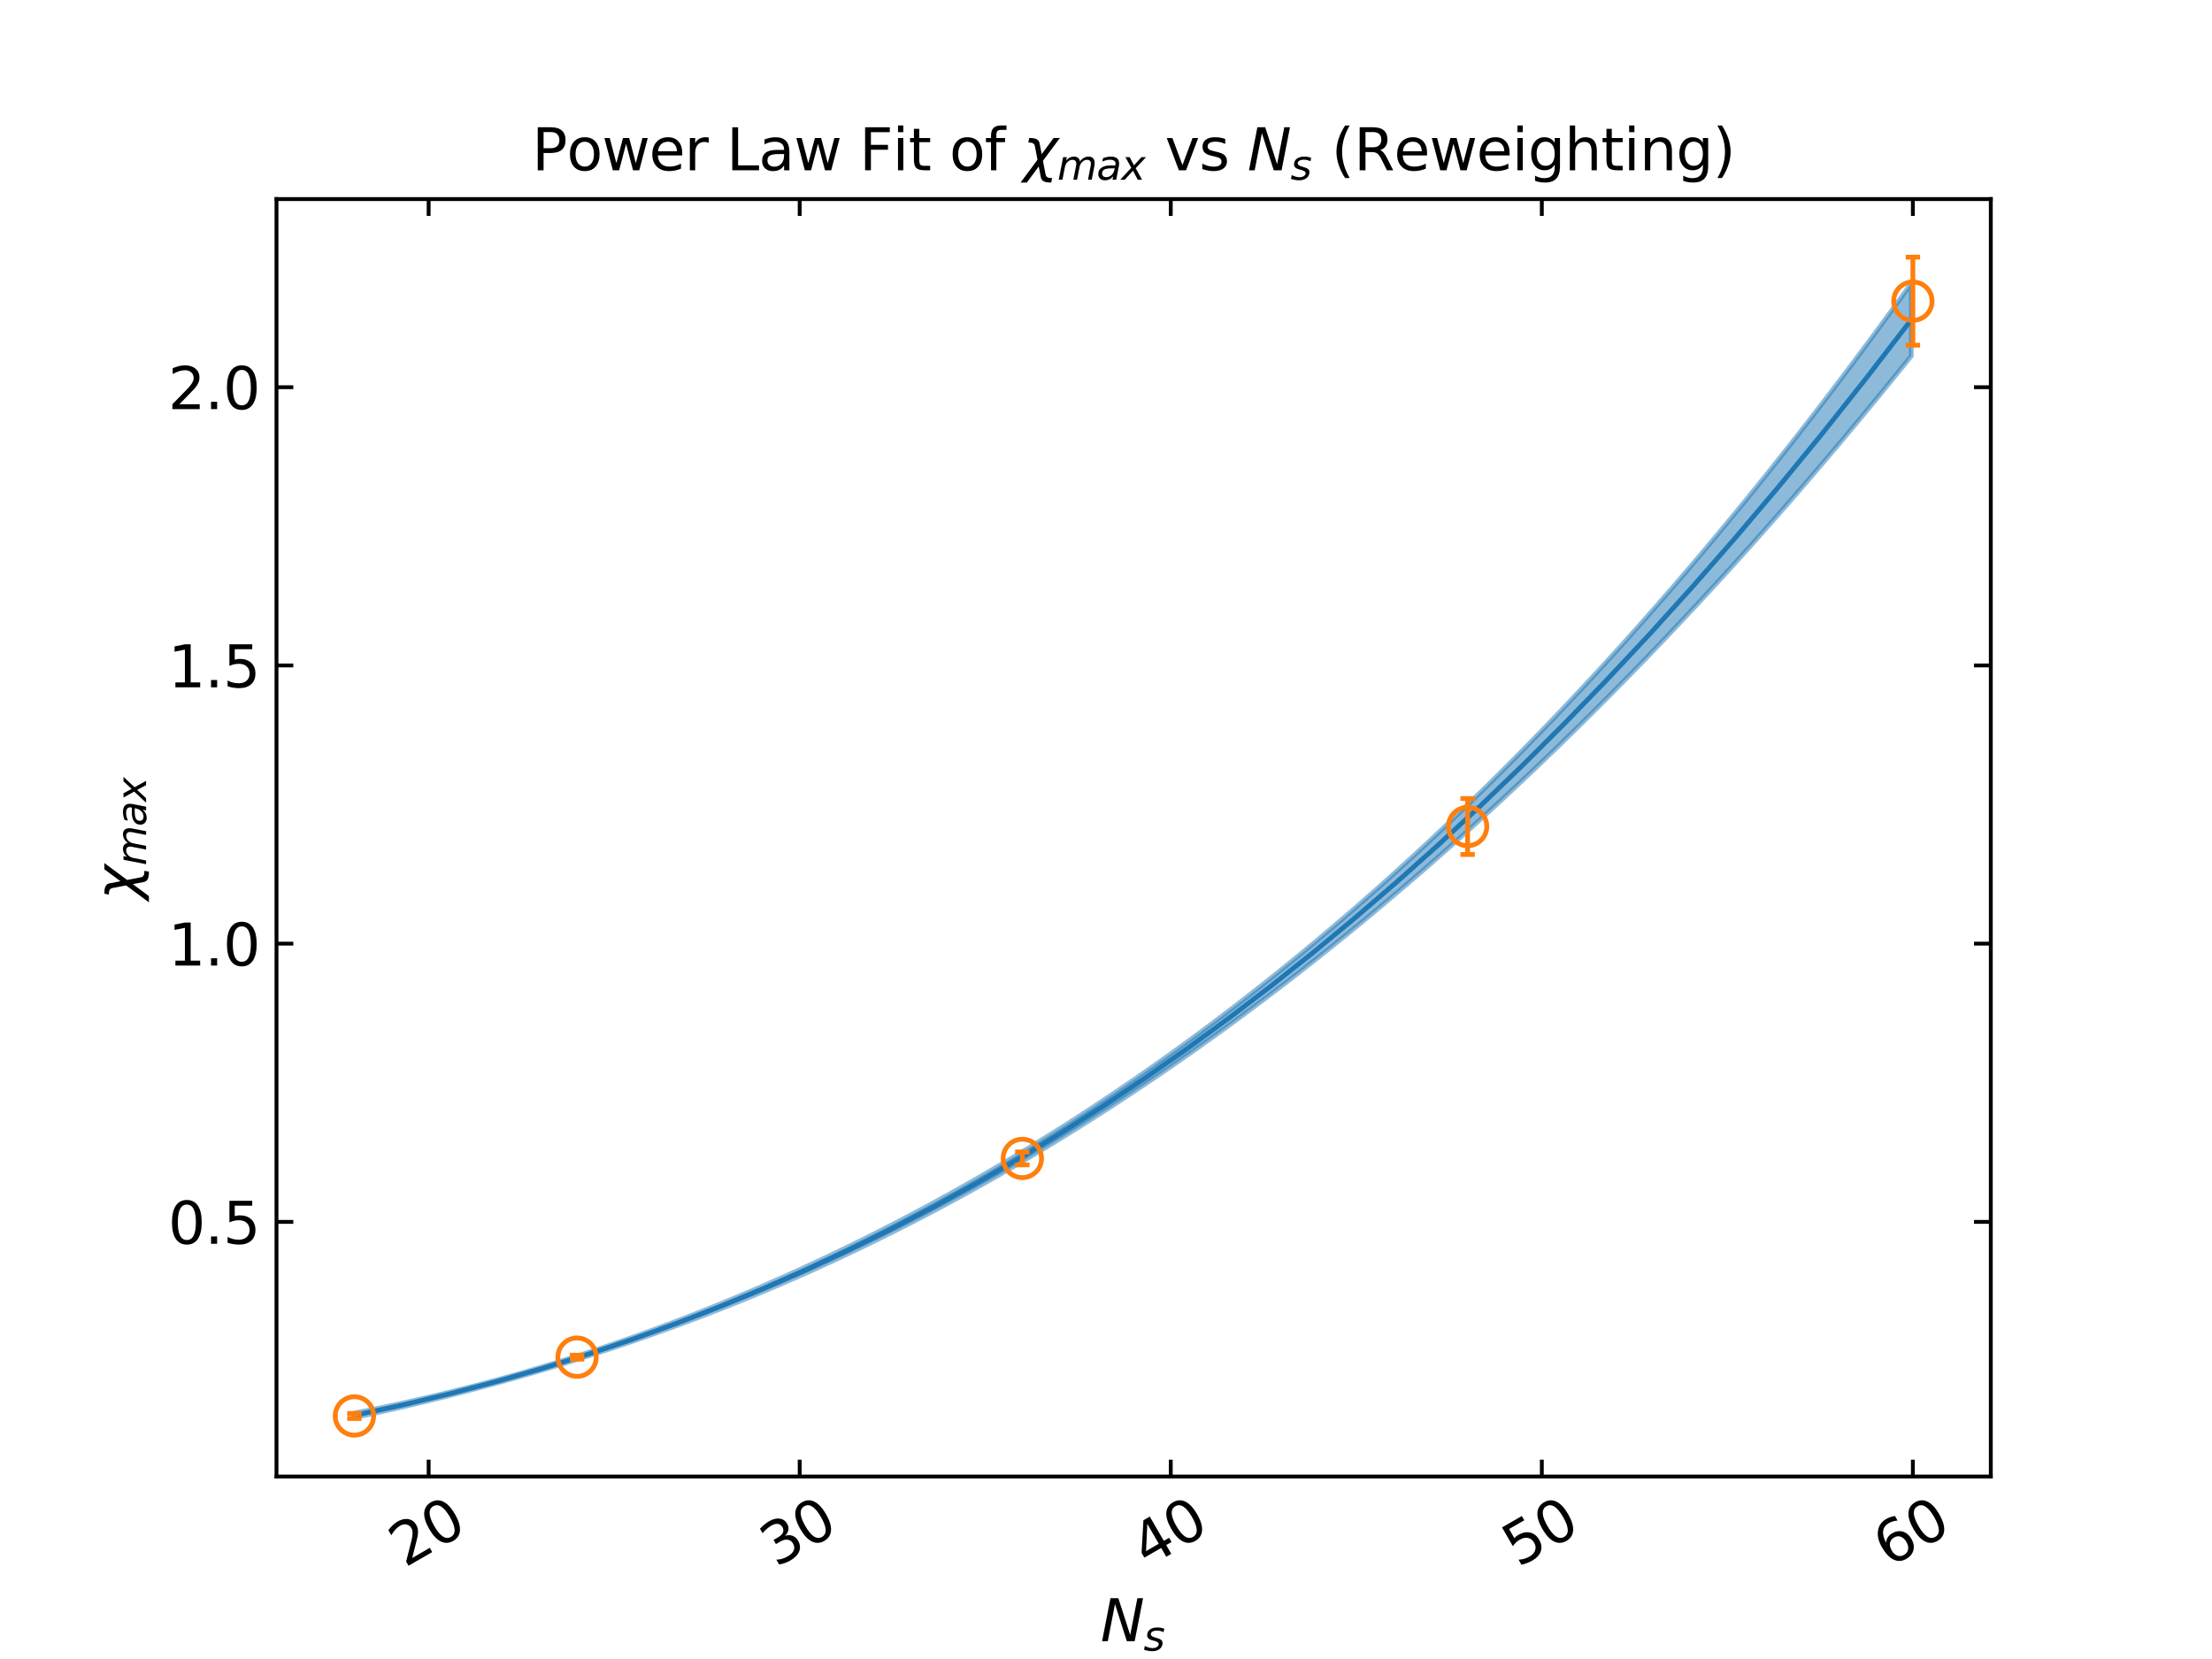 <?xml version="1.0" encoding="utf-8" standalone="no"?>
<!DOCTYPE svg PUBLIC "-//W3C//DTD SVG 1.1//EN"
  "http://www.w3.org/Graphics/SVG/1.1/DTD/svg11.dtd">
<svg xmlns:xlink="http://www.w3.org/1999/xlink" width="460.8pt" height="345.6pt" viewBox="0 0 460.8 345.6" xmlns="http://www.w3.org/2000/svg" version="1.1">
 <defs>
  <style type="text/css">*{stroke-linejoin: round; stroke-linecap: butt}</style>
 </defs>
 <g id="figure_1">
  <g id="patch_1">
   <path d="M 0 345.6 
L 460.8 345.6 
L 460.8 0 
L 0 0 
z
" style="fill: #ffffff"/>
  </g>
  <g id="axes_1">
   <g id="patch_2">
    <path d="M 57.6 307.584 
L 414.72 307.584 
L 414.72 41.472 
L 57.6 41.472 
z
" style="fill: #ffffff"/>
   </g>
   <g id="matplotlib.axis_1">
    <g id="xtick_1">
     <g id="line2d_1">
      <defs>
       <path id="m1babed0860" d="M 0 0 
L 0 -3.5 
" style="stroke: #000000; stroke-width: 0.8"/>
      </defs>
      <g>
       <use xlink:href="#m1babed0860" x="89.292" y="307.584" style="stroke: #000000; stroke-width: 0.8"/>
      </g>
     </g>
     <g id="line2d_2">
      <defs>
       <path id="mb01fb205b3" d="M 0 0 
L 0 3.5 
" style="stroke: #000000; stroke-width: 0.8"/>
      </defs>
      <g>
       <use xlink:href="#mb01fb205b3" x="89.292" y="41.472" style="stroke: #000000; stroke-width: 0.8"/>
      </g>
     </g>
     <g id="text_1">
      <!-- 20 -->
      <g transform="translate(84.336 326.616) rotate(-30) scale(0.12 -0.12)">
       <defs>
        <path id="DejaVuSans-32" d="M 1228 531 
L 3431 531 
L 3431 0 
L 469 0 
L 469 531 
Q 828 903 1448 1529 
Q 2069 2156 2228 2338 
Q 2531 2678 2651 2914 
Q 2772 3150 2772 3378 
Q 2772 3750 2511 3984 
Q 2250 4219 1831 4219 
Q 1534 4219 1204 4116 
Q 875 4013 500 3803 
L 500 4441 
Q 881 4594 1212 4672 
Q 1544 4750 1819 4750 
Q 2544 4750 2975 4387 
Q 3406 4025 3406 3419 
Q 3406 3131 3298 2873 
Q 3191 2616 2906 2266 
Q 2828 2175 2409 1742 
Q 1991 1309 1228 531 
z
" transform="scale(0.016)"/>
        <path id="DejaVuSans-30" d="M 2034 4250 
Q 1547 4250 1301 3770 
Q 1056 3291 1056 2328 
Q 1056 1369 1301 889 
Q 1547 409 2034 409 
Q 2525 409 2770 889 
Q 3016 1369 3016 2328 
Q 3016 3291 2770 3770 
Q 2525 4250 2034 4250 
z
M 2034 4750 
Q 2819 4750 3233 4129 
Q 3647 3509 3647 2328 
Q 3647 1150 3233 529 
Q 2819 -91 2034 -91 
Q 1250 -91 836 529 
Q 422 1150 422 2328 
Q 422 3509 836 4129 
Q 1250 4750 2034 4750 
z
" transform="scale(0.016)"/>
       </defs>
       <use xlink:href="#DejaVuSans-32"/>
       <use xlink:href="#DejaVuSans-30" x="63.623"/>
      </g>
     </g>
    </g>
    <g id="xtick_2">
     <g id="line2d_3">
      <g>
       <use xlink:href="#m1babed0860" x="166.591" y="307.584" style="stroke: #000000; stroke-width: 0.8"/>
      </g>
     </g>
     <g id="line2d_4">
      <g>
       <use xlink:href="#mb01fb205b3" x="166.591" y="41.472" style="stroke: #000000; stroke-width: 0.8"/>
      </g>
     </g>
     <g id="text_2">
      <!-- 30 -->
      <g transform="translate(161.635 326.616) rotate(-30) scale(0.12 -0.12)">
       <defs>
        <path id="DejaVuSans-33" d="M 2597 2516 
Q 3050 2419 3304 2112 
Q 3559 1806 3559 1356 
Q 3559 666 3084 287 
Q 2609 -91 1734 -91 
Q 1441 -91 1130 -33 
Q 819 25 488 141 
L 488 750 
Q 750 597 1062 519 
Q 1375 441 1716 441 
Q 2309 441 2620 675 
Q 2931 909 2931 1356 
Q 2931 1769 2642 2001 
Q 2353 2234 1838 2234 
L 1294 2234 
L 1294 2753 
L 1863 2753 
Q 2328 2753 2575 2939 
Q 2822 3125 2822 3475 
Q 2822 3834 2567 4026 
Q 2313 4219 1838 4219 
Q 1578 4219 1281 4162 
Q 984 4106 628 3988 
L 628 4550 
Q 988 4650 1302 4700 
Q 1616 4750 1894 4750 
Q 2613 4750 3031 4423 
Q 3450 4097 3450 3541 
Q 3450 3153 3228 2886 
Q 3006 2619 2597 2516 
z
" transform="scale(0.016)"/>
       </defs>
       <use xlink:href="#DejaVuSans-33"/>
       <use xlink:href="#DejaVuSans-30" x="63.623"/>
      </g>
     </g>
    </g>
    <g id="xtick_3">
     <g id="line2d_5">
      <g>
       <use xlink:href="#m1babed0860" x="243.89" y="307.584" style="stroke: #000000; stroke-width: 0.8"/>
      </g>
     </g>
     <g id="line2d_6">
      <g>
       <use xlink:href="#mb01fb205b3" x="243.89" y="41.472" style="stroke: #000000; stroke-width: 0.8"/>
      </g>
     </g>
     <g id="text_3">
      <!-- 40 -->
      <g transform="translate(238.933 326.616) rotate(-30) scale(0.12 -0.12)">
       <defs>
        <path id="DejaVuSans-34" d="M 2419 4116 
L 825 1625 
L 2419 1625 
L 2419 4116 
z
M 2253 4666 
L 3047 4666 
L 3047 1625 
L 3713 1625 
L 3713 1100 
L 3047 1100 
L 3047 0 
L 2419 0 
L 2419 1100 
L 313 1100 
L 313 1709 
L 2253 4666 
z
" transform="scale(0.016)"/>
       </defs>
       <use xlink:href="#DejaVuSans-34"/>
       <use xlink:href="#DejaVuSans-30" x="63.623"/>
      </g>
     </g>
    </g>
    <g id="xtick_4">
     <g id="line2d_7">
      <g>
       <use xlink:href="#m1babed0860" x="321.189" y="307.584" style="stroke: #000000; stroke-width: 0.8"/>
      </g>
     </g>
     <g id="line2d_8">
      <g>
       <use xlink:href="#mb01fb205b3" x="321.189" y="41.472" style="stroke: #000000; stroke-width: 0.8"/>
      </g>
     </g>
     <g id="text_4">
      <!-- 50 -->
      <g transform="translate(316.232 326.616) rotate(-30) scale(0.12 -0.12)">
       <defs>
        <path id="DejaVuSans-35" d="M 691 4666 
L 3169 4666 
L 3169 4134 
L 1269 4134 
L 1269 2991 
Q 1406 3038 1543 3061 
Q 1681 3084 1819 3084 
Q 2600 3084 3056 2656 
Q 3513 2228 3513 1497 
Q 3513 744 3044 326 
Q 2575 -91 1722 -91 
Q 1428 -91 1123 -41 
Q 819 9 494 109 
L 494 744 
Q 775 591 1075 516 
Q 1375 441 1709 441 
Q 2250 441 2565 725 
Q 2881 1009 2881 1497 
Q 2881 1984 2565 2268 
Q 2250 2553 1709 2553 
Q 1456 2553 1204 2497 
Q 953 2441 691 2322 
L 691 4666 
z
" transform="scale(0.016)"/>
       </defs>
       <use xlink:href="#DejaVuSans-35"/>
       <use xlink:href="#DejaVuSans-30" x="63.623"/>
      </g>
     </g>
    </g>
    <g id="xtick_5">
     <g id="line2d_9">
      <g>
       <use xlink:href="#m1babed0860" x="398.487" y="307.584" style="stroke: #000000; stroke-width: 0.8"/>
      </g>
     </g>
     <g id="line2d_10">
      <g>
       <use xlink:href="#mb01fb205b3" x="398.487" y="41.472" style="stroke: #000000; stroke-width: 0.8"/>
      </g>
     </g>
     <g id="text_5">
      <!-- 60 -->
      <g transform="translate(393.531 326.616) rotate(-30) scale(0.12 -0.12)">
       <defs>
        <path id="DejaVuSans-36" d="M 2113 2584 
Q 1688 2584 1439 2293 
Q 1191 2003 1191 1497 
Q 1191 994 1439 701 
Q 1688 409 2113 409 
Q 2538 409 2786 701 
Q 3034 994 3034 1497 
Q 3034 2003 2786 2293 
Q 2538 2584 2113 2584 
z
M 3366 4563 
L 3366 3988 
Q 3128 4100 2886 4159 
Q 2644 4219 2406 4219 
Q 1781 4219 1451 3797 
Q 1122 3375 1075 2522 
Q 1259 2794 1537 2939 
Q 1816 3084 2150 3084 
Q 2853 3084 3261 2657 
Q 3669 2231 3669 1497 
Q 3669 778 3244 343 
Q 2819 -91 2113 -91 
Q 1303 -91 875 529 
Q 447 1150 447 2328 
Q 447 3434 972 4092 
Q 1497 4750 2381 4750 
Q 2619 4750 2861 4703 
Q 3103 4656 3366 4563 
z
" transform="scale(0.016)"/>
       </defs>
       <use xlink:href="#DejaVuSans-36"/>
       <use xlink:href="#DejaVuSans-30" x="63.623"/>
      </g>
     </g>
    </g>
    <g id="text_6">
     <!-- $N_s$ -->
     <g transform="translate(229.26 341.895) scale(0.12 -0.12)">
      <defs>
       <path id="DejaVuSans-Oblique-4e" d="M 1081 4666 
L 1931 4666 
L 3219 666 
L 4000 4666 
L 4616 4666 
L 3706 0 
L 2853 0 
L 1569 4025 
L 788 0 
L 172 0 
L 1081 4666 
z
" transform="scale(0.016)"/>
       <path id="DejaVuSans-Oblique-73" d="M 3200 3397 
L 3091 2853 
Q 2863 2978 2609 3040 
Q 2356 3103 2088 3103 
Q 1634 3103 1373 2948 
Q 1113 2794 1113 2528 
Q 1113 2219 1719 2053 
Q 1766 2041 1788 2034 
L 1972 1978 
Q 2547 1819 2739 1644 
Q 2931 1469 2931 1166 
Q 2931 609 2489 259 
Q 2047 -91 1331 -91 
Q 1053 -91 747 -37 
Q 441 16 72 128 
L 184 722 
Q 500 559 806 475 
Q 1113 391 1394 391 
Q 1816 391 2080 572 
Q 2344 753 2344 1031 
Q 2344 1331 1650 1516 
L 1591 1531 
L 1394 1581 
Q 956 1697 753 1886 
Q 550 2075 550 2369 
Q 550 2928 970 3256 
Q 1391 3584 2113 3584 
Q 2397 3584 2667 3537 
Q 2938 3491 3200 3397 
z
" transform="scale(0.016)"/>
      </defs>
      <use xlink:href="#DejaVuSans-Oblique-4e" transform="translate(0 0.094)"/>
      <use xlink:href="#DejaVuSans-Oblique-73" transform="translate(74.805 -16.312) scale(0.7)"/>
     </g>
    </g>
   </g>
   <g id="matplotlib.axis_2">
    <g id="ytick_1">
     <g id="line2d_11">
      <defs>
       <path id="mad7d4aeb0d" d="M 0 0 
L 3.5 0 
" style="stroke: #000000; stroke-width: 0.8"/>
      </defs>
      <g>
       <use xlink:href="#mad7d4aeb0d" x="57.6" y="254.541" style="stroke: #000000; stroke-width: 0.8"/>
      </g>
     </g>
     <g id="line2d_12">
      <defs>
       <path id="me9c618301d" d="M 0 0 
L -3.5 0 
" style="stroke: #000000; stroke-width: 0.8"/>
      </defs>
      <g>
       <use xlink:href="#me9c618301d" x="414.72" y="254.541" style="stroke: #000000; stroke-width: 0.8"/>
      </g>
     </g>
     <g id="text_7">
      <!-- 0.5 -->
      <g transform="translate(35.016 259.1) scale(0.12 -0.12)">
       <defs>
        <path id="DejaVuSans-2e" d="M 684 794 
L 1344 794 
L 1344 0 
L 684 0 
L 684 794 
z
" transform="scale(0.016)"/>
       </defs>
       <use xlink:href="#DejaVuSans-30"/>
       <use xlink:href="#DejaVuSans-2e" x="63.623"/>
       <use xlink:href="#DejaVuSans-35" x="95.41"/>
      </g>
     </g>
    </g>
    <g id="ytick_2">
     <g id="line2d_13">
      <g>
       <use xlink:href="#mad7d4aeb0d" x="57.6" y="196.582" style="stroke: #000000; stroke-width: 0.8"/>
      </g>
     </g>
     <g id="line2d_14">
      <g>
       <use xlink:href="#me9c618301d" x="414.72" y="196.582" style="stroke: #000000; stroke-width: 0.8"/>
      </g>
     </g>
     <g id="text_8">
      <!-- 1.0 -->
      <g transform="translate(35.016 201.141) scale(0.12 -0.12)">
       <defs>
        <path id="DejaVuSans-31" d="M 794 531 
L 1825 531 
L 1825 4091 
L 703 3866 
L 703 4441 
L 1819 4666 
L 2450 4666 
L 2450 531 
L 3481 531 
L 3481 0 
L 794 0 
L 794 531 
z
" transform="scale(0.016)"/>
       </defs>
       <use xlink:href="#DejaVuSans-31"/>
       <use xlink:href="#DejaVuSans-2e" x="63.623"/>
       <use xlink:href="#DejaVuSans-30" x="95.41"/>
      </g>
     </g>
    </g>
    <g id="ytick_3">
     <g id="line2d_15">
      <g>
       <use xlink:href="#mad7d4aeb0d" x="57.6" y="138.624" style="stroke: #000000; stroke-width: 0.8"/>
      </g>
     </g>
     <g id="line2d_16">
      <g>
       <use xlink:href="#me9c618301d" x="414.72" y="138.624" style="stroke: #000000; stroke-width: 0.8"/>
      </g>
     </g>
     <g id="text_9">
      <!-- 1.5 -->
      <g transform="translate(35.016 143.183) scale(0.12 -0.12)">
       <use xlink:href="#DejaVuSans-31"/>
       <use xlink:href="#DejaVuSans-2e" x="63.623"/>
       <use xlink:href="#DejaVuSans-35" x="95.41"/>
      </g>
     </g>
    </g>
    <g id="ytick_4">
     <g id="line2d_17">
      <g>
       <use xlink:href="#mad7d4aeb0d" x="57.6" y="80.665" style="stroke: #000000; stroke-width: 0.8"/>
      </g>
     </g>
     <g id="line2d_18">
      <g>
       <use xlink:href="#me9c618301d" x="414.72" y="80.665" style="stroke: #000000; stroke-width: 0.8"/>
      </g>
     </g>
     <g id="text_10">
      <!-- 2.0 -->
      <g transform="translate(35.016 85.224) scale(0.12 -0.12)">
       <use xlink:href="#DejaVuSans-32"/>
       <use xlink:href="#DejaVuSans-2e" x="63.623"/>
       <use xlink:href="#DejaVuSans-30" x="95.41"/>
      </g>
     </g>
    </g>
    <g id="text_11">
     <!-- $\chi_{max}$ -->
     <g transform="translate(28.496 187.428) rotate(-90) scale(0.12 -0.12)">
      <defs>
       <path id="DejaVuSans-Oblique-3c7" d="M 1922 -781 
L 1691 416 
L 394 -1334 
L -284 -1334 
L 1553 1141 
L 1269 2613 
Q 1194 3006 713 3006 
L 559 3006 
L 653 3500 
L 872 3494 
Q 1675 3472 1775 2950 
L 2006 1753 
L 3303 3503 
L 3981 3503 
L 2144 1028 
L 2428 -444 
Q 2503 -838 2984 -838 
L 3138 -838 
L 3044 -1331 
L 2825 -1325 
Q 2022 -1303 1922 -781 
z
" transform="scale(0.016)"/>
       <path id="DejaVuSans-Oblique-6d" d="M 5747 2113 
L 5338 0 
L 4763 0 
L 5166 2094 
Q 5191 2228 5203 2325 
Q 5216 2422 5216 2491 
Q 5216 2772 5059 2928 
Q 4903 3084 4622 3084 
Q 4203 3084 3875 2770 
Q 3547 2456 3450 1953 
L 3066 0 
L 2491 0 
L 2900 2094 
Q 2925 2209 2937 2307 
Q 2950 2406 2950 2484 
Q 2950 2769 2794 2926 
Q 2638 3084 2363 3084 
Q 1938 3084 1609 2770 
Q 1281 2456 1184 1953 
L 800 0 
L 225 0 
L 909 3500 
L 1484 3500 
L 1375 2956 
Q 1609 3263 1923 3423 
Q 2238 3584 2597 3584 
Q 2978 3584 3223 3384 
Q 3469 3184 3519 2828 
Q 3781 3197 4126 3390 
Q 4472 3584 4856 3584 
Q 5306 3584 5551 3325 
Q 5797 3066 5797 2591 
Q 5797 2488 5784 2364 
Q 5772 2241 5747 2113 
z
" transform="scale(0.016)"/>
       <path id="DejaVuSans-Oblique-61" d="M 3438 1997 
L 3047 0 
L 2472 0 
L 2578 531 
Q 2325 219 2001 64 
Q 1678 -91 1281 -91 
Q 834 -91 548 182 
Q 263 456 263 884 
Q 263 1497 752 1853 
Q 1241 2209 2100 2209 
L 2900 2209 
L 2931 2363 
Q 2938 2388 2941 2417 
Q 2944 2447 2944 2509 
Q 2944 2788 2717 2942 
Q 2491 3097 2081 3097 
Q 1800 3097 1504 3025 
Q 1209 2953 897 2809 
L 997 3341 
Q 1322 3463 1633 3523 
Q 1944 3584 2234 3584 
Q 2853 3584 3176 3315 
Q 3500 3047 3500 2534 
Q 3500 2431 3484 2292 
Q 3469 2153 3438 1997 
z
M 2816 1759 
L 2241 1759 
Q 1534 1759 1195 1570 
Q 856 1381 856 984 
Q 856 709 1029 553 
Q 1203 397 1509 397 
Q 1978 397 2328 733 
Q 2678 1069 2791 1631 
L 2816 1759 
z
" transform="scale(0.016)"/>
       <path id="DejaVuSans-Oblique-78" d="M 3841 3500 
L 2234 1784 
L 3219 0 
L 2559 0 
L 1819 1388 
L 531 0 
L -166 0 
L 1556 1844 
L 641 3500 
L 1300 3500 
L 1972 2234 
L 3144 3500 
L 3841 3500 
z
" transform="scale(0.016)"/>
      </defs>
      <use xlink:href="#DejaVuSans-Oblique-3c7" transform="translate(0 0.266)"/>
      <use xlink:href="#DejaVuSans-Oblique-6d" transform="translate(59.18 -16.141) scale(0.7)"/>
      <use xlink:href="#DejaVuSans-Oblique-61" transform="translate(127.368 -16.141) scale(0.7)"/>
      <use xlink:href="#DejaVuSans-Oblique-78" transform="translate(170.264 -16.141) scale(0.7)"/>
     </g>
    </g>
   </g>
   <g id="patch_3">
    <path d="M 57.6 307.584 
L 57.6 41.472 
" style="fill: none; stroke: #000000; stroke-width: 0.8; stroke-linejoin: miter; stroke-linecap: square"/>
   </g>
   <g id="patch_4">
    <path d="M 414.72 307.584 
L 414.72 41.472 
" style="fill: none; stroke: #000000; stroke-width: 0.8; stroke-linejoin: miter; stroke-linecap: square"/>
   </g>
   <g id="patch_5">
    <path d="M 57.6 307.584 
L 414.72 307.584 
" style="fill: none; stroke: #000000; stroke-width: 0.8; stroke-linejoin: miter; stroke-linecap: square"/>
   </g>
   <g id="patch_6">
    <path d="M 57.6 41.472 
L 414.72 41.472 
" style="fill: none; stroke: #000000; stroke-width: 0.8; stroke-linejoin: miter; stroke-linecap: square"/>
   </g>
   <g id="text_12">
    <!-- Power Law Fit of $\chi_{max}$ vs $N_s$ (Reweighting) -->
    <g transform="translate(110.82 35.472) scale(0.12 -0.12)">
     <defs>
      <path id="DejaVuSans-50" d="M 1259 4147 
L 1259 2394 
L 2053 2394 
Q 2494 2394 2734 2622 
Q 2975 2850 2975 3272 
Q 2975 3691 2734 3919 
Q 2494 4147 2053 4147 
L 1259 4147 
z
M 628 4666 
L 2053 4666 
Q 2838 4666 3239 4311 
Q 3641 3956 3641 3272 
Q 3641 2581 3239 2228 
Q 2838 1875 2053 1875 
L 1259 1875 
L 1259 0 
L 628 0 
L 628 4666 
z
" transform="scale(0.016)"/>
      <path id="DejaVuSans-6f" d="M 1959 3097 
Q 1497 3097 1228 2736 
Q 959 2375 959 1747 
Q 959 1119 1226 758 
Q 1494 397 1959 397 
Q 2419 397 2687 759 
Q 2956 1122 2956 1747 
Q 2956 2369 2687 2733 
Q 2419 3097 1959 3097 
z
M 1959 3584 
Q 2709 3584 3137 3096 
Q 3566 2609 3566 1747 
Q 3566 888 3137 398 
Q 2709 -91 1959 -91 
Q 1206 -91 779 398 
Q 353 888 353 1747 
Q 353 2609 779 3096 
Q 1206 3584 1959 3584 
z
" transform="scale(0.016)"/>
      <path id="DejaVuSans-77" d="M 269 3500 
L 844 3500 
L 1563 769 
L 2278 3500 
L 2956 3500 
L 3675 769 
L 4391 3500 
L 4966 3500 
L 4050 0 
L 3372 0 
L 2619 2869 
L 1863 0 
L 1184 0 
L 269 3500 
z
" transform="scale(0.016)"/>
      <path id="DejaVuSans-65" d="M 3597 1894 
L 3597 1613 
L 953 1613 
Q 991 1019 1311 708 
Q 1631 397 2203 397 
Q 2534 397 2845 478 
Q 3156 559 3463 722 
L 3463 178 
Q 3153 47 2828 -22 
Q 2503 -91 2169 -91 
Q 1331 -91 842 396 
Q 353 884 353 1716 
Q 353 2575 817 3079 
Q 1281 3584 2069 3584 
Q 2775 3584 3186 3129 
Q 3597 2675 3597 1894 
z
M 3022 2063 
Q 3016 2534 2758 2815 
Q 2500 3097 2075 3097 
Q 1594 3097 1305 2825 
Q 1016 2553 972 2059 
L 3022 2063 
z
" transform="scale(0.016)"/>
      <path id="DejaVuSans-72" d="M 2631 2963 
Q 2534 3019 2420 3045 
Q 2306 3072 2169 3072 
Q 1681 3072 1420 2755 
Q 1159 2438 1159 1844 
L 1159 0 
L 581 0 
L 581 3500 
L 1159 3500 
L 1159 2956 
Q 1341 3275 1631 3429 
Q 1922 3584 2338 3584 
Q 2397 3584 2469 3576 
Q 2541 3569 2628 3553 
L 2631 2963 
z
" transform="scale(0.016)"/>
      <path id="DejaVuSans-20" transform="scale(0.016)"/>
      <path id="DejaVuSans-4c" d="M 628 4666 
L 1259 4666 
L 1259 531 
L 3531 531 
L 3531 0 
L 628 0 
L 628 4666 
z
" transform="scale(0.016)"/>
      <path id="DejaVuSans-61" d="M 2194 1759 
Q 1497 1759 1228 1600 
Q 959 1441 959 1056 
Q 959 750 1161 570 
Q 1363 391 1709 391 
Q 2188 391 2477 730 
Q 2766 1069 2766 1631 
L 2766 1759 
L 2194 1759 
z
M 3341 1997 
L 3341 0 
L 2766 0 
L 2766 531 
Q 2569 213 2275 61 
Q 1981 -91 1556 -91 
Q 1019 -91 701 211 
Q 384 513 384 1019 
Q 384 1609 779 1909 
Q 1175 2209 1959 2209 
L 2766 2209 
L 2766 2266 
Q 2766 2663 2505 2880 
Q 2244 3097 1772 3097 
Q 1472 3097 1187 3025 
Q 903 2953 641 2809 
L 641 3341 
Q 956 3463 1253 3523 
Q 1550 3584 1831 3584 
Q 2591 3584 2966 3190 
Q 3341 2797 3341 1997 
z
" transform="scale(0.016)"/>
      <path id="DejaVuSans-46" d="M 628 4666 
L 3309 4666 
L 3309 4134 
L 1259 4134 
L 1259 2759 
L 3109 2759 
L 3109 2228 
L 1259 2228 
L 1259 0 
L 628 0 
L 628 4666 
z
" transform="scale(0.016)"/>
      <path id="DejaVuSans-69" d="M 603 3500 
L 1178 3500 
L 1178 0 
L 603 0 
L 603 3500 
z
M 603 4863 
L 1178 4863 
L 1178 4134 
L 603 4134 
L 603 4863 
z
" transform="scale(0.016)"/>
      <path id="DejaVuSans-74" d="M 1172 4494 
L 1172 3500 
L 2356 3500 
L 2356 3053 
L 1172 3053 
L 1172 1153 
Q 1172 725 1289 603 
Q 1406 481 1766 481 
L 2356 481 
L 2356 0 
L 1766 0 
Q 1100 0 847 248 
Q 594 497 594 1153 
L 594 3053 
L 172 3053 
L 172 3500 
L 594 3500 
L 594 4494 
L 1172 4494 
z
" transform="scale(0.016)"/>
      <path id="DejaVuSans-66" d="M 2375 4863 
L 2375 4384 
L 1825 4384 
Q 1516 4384 1395 4259 
Q 1275 4134 1275 3809 
L 1275 3500 
L 2222 3500 
L 2222 3053 
L 1275 3053 
L 1275 0 
L 697 0 
L 697 3053 
L 147 3053 
L 147 3500 
L 697 3500 
L 697 3744 
Q 697 4328 969 4595 
Q 1241 4863 1831 4863 
L 2375 4863 
z
" transform="scale(0.016)"/>
      <path id="DejaVuSans-76" d="M 191 3500 
L 800 3500 
L 1894 563 
L 2988 3500 
L 3597 3500 
L 2284 0 
L 1503 0 
L 191 3500 
z
" transform="scale(0.016)"/>
      <path id="DejaVuSans-73" d="M 2834 3397 
L 2834 2853 
Q 2591 2978 2328 3040 
Q 2066 3103 1784 3103 
Q 1356 3103 1142 2972 
Q 928 2841 928 2578 
Q 928 2378 1081 2264 
Q 1234 2150 1697 2047 
L 1894 2003 
Q 2506 1872 2764 1633 
Q 3022 1394 3022 966 
Q 3022 478 2636 193 
Q 2250 -91 1575 -91 
Q 1294 -91 989 -36 
Q 684 19 347 128 
L 347 722 
Q 666 556 975 473 
Q 1284 391 1588 391 
Q 1994 391 2212 530 
Q 2431 669 2431 922 
Q 2431 1156 2273 1281 
Q 2116 1406 1581 1522 
L 1381 1569 
Q 847 1681 609 1914 
Q 372 2147 372 2553 
Q 372 3047 722 3315 
Q 1072 3584 1716 3584 
Q 2034 3584 2315 3537 
Q 2597 3491 2834 3397 
z
" transform="scale(0.016)"/>
      <path id="DejaVuSans-28" d="M 1984 4856 
Q 1566 4138 1362 3434 
Q 1159 2731 1159 2009 
Q 1159 1288 1364 580 
Q 1569 -128 1984 -844 
L 1484 -844 
Q 1016 -109 783 600 
Q 550 1309 550 2009 
Q 550 2706 781 3412 
Q 1013 4119 1484 4856 
L 1984 4856 
z
" transform="scale(0.016)"/>
      <path id="DejaVuSans-52" d="M 2841 2188 
Q 3044 2119 3236 1894 
Q 3428 1669 3622 1275 
L 4263 0 
L 3584 0 
L 2988 1197 
Q 2756 1666 2539 1819 
Q 2322 1972 1947 1972 
L 1259 1972 
L 1259 0 
L 628 0 
L 628 4666 
L 2053 4666 
Q 2853 4666 3247 4331 
Q 3641 3997 3641 3322 
Q 3641 2881 3436 2590 
Q 3231 2300 2841 2188 
z
M 1259 4147 
L 1259 2491 
L 2053 2491 
Q 2509 2491 2742 2702 
Q 2975 2913 2975 3322 
Q 2975 3731 2742 3939 
Q 2509 4147 2053 4147 
L 1259 4147 
z
" transform="scale(0.016)"/>
      <path id="DejaVuSans-67" d="M 2906 1791 
Q 2906 2416 2648 2759 
Q 2391 3103 1925 3103 
Q 1463 3103 1205 2759 
Q 947 2416 947 1791 
Q 947 1169 1205 825 
Q 1463 481 1925 481 
Q 2391 481 2648 825 
Q 2906 1169 2906 1791 
z
M 3481 434 
Q 3481 -459 3084 -895 
Q 2688 -1331 1869 -1331 
Q 1566 -1331 1297 -1286 
Q 1028 -1241 775 -1147 
L 775 -588 
Q 1028 -725 1275 -790 
Q 1522 -856 1778 -856 
Q 2344 -856 2625 -561 
Q 2906 -266 2906 331 
L 2906 616 
Q 2728 306 2450 153 
Q 2172 0 1784 0 
Q 1141 0 747 490 
Q 353 981 353 1791 
Q 353 2603 747 3093 
Q 1141 3584 1784 3584 
Q 2172 3584 2450 3431 
Q 2728 3278 2906 2969 
L 2906 3500 
L 3481 3500 
L 3481 434 
z
" transform="scale(0.016)"/>
      <path id="DejaVuSans-68" d="M 3513 2113 
L 3513 0 
L 2938 0 
L 2938 2094 
Q 2938 2591 2744 2837 
Q 2550 3084 2163 3084 
Q 1697 3084 1428 2787 
Q 1159 2491 1159 1978 
L 1159 0 
L 581 0 
L 581 4863 
L 1159 4863 
L 1159 2956 
Q 1366 3272 1645 3428 
Q 1925 3584 2291 3584 
Q 2894 3584 3203 3211 
Q 3513 2838 3513 2113 
z
" transform="scale(0.016)"/>
      <path id="DejaVuSans-6e" d="M 3513 2113 
L 3513 0 
L 2938 0 
L 2938 2094 
Q 2938 2591 2744 2837 
Q 2550 3084 2163 3084 
Q 1697 3084 1428 2787 
Q 1159 2491 1159 1978 
L 1159 0 
L 581 0 
L 581 3500 
L 1159 3500 
L 1159 2956 
Q 1366 3272 1645 3428 
Q 1925 3584 2291 3584 
Q 2894 3584 3203 3211 
Q 3513 2838 3513 2113 
z
" transform="scale(0.016)"/>
      <path id="DejaVuSans-29" d="M 513 4856 
L 1013 4856 
Q 1481 4119 1714 3412 
Q 1947 2706 1947 2009 
Q 1947 1309 1714 600 
Q 1481 -109 1013 -844 
L 513 -844 
Q 928 -128 1133 580 
Q 1338 1288 1338 2009 
Q 1338 2731 1133 3434 
Q 928 4138 513 4856 
z
" transform="scale(0.016)"/>
     </defs>
     <use xlink:href="#DejaVuSans-50" transform="translate(0 0.016)"/>
     <use xlink:href="#DejaVuSans-6f" transform="translate(60.303 0.016)"/>
     <use xlink:href="#DejaVuSans-77" transform="translate(121.484 0.016)"/>
     <use xlink:href="#DejaVuSans-65" transform="translate(203.271 0.016)"/>
     <use xlink:href="#DejaVuSans-72" transform="translate(264.795 0.016)"/>
     <use xlink:href="#DejaVuSans-20" transform="translate(305.908 0.016)"/>
     <use xlink:href="#DejaVuSans-4c" transform="translate(337.695 0.016)"/>
     <use xlink:href="#DejaVuSans-61" transform="translate(393.408 0.016)"/>
     <use xlink:href="#DejaVuSans-77" transform="translate(454.688 0.016)"/>
     <use xlink:href="#DejaVuSans-20" transform="translate(536.475 0.016)"/>
     <use xlink:href="#DejaVuSans-46" transform="translate(568.262 0.016)"/>
     <use xlink:href="#DejaVuSans-69" transform="translate(625.781 0.016)"/>
     <use xlink:href="#DejaVuSans-74" transform="translate(653.564 0.016)"/>
     <use xlink:href="#DejaVuSans-20" transform="translate(692.773 0.016)"/>
     <use xlink:href="#DejaVuSans-6f" transform="translate(724.561 0.016)"/>
     <use xlink:href="#DejaVuSans-66" transform="translate(785.742 0.016)"/>
     <use xlink:href="#DejaVuSans-20" transform="translate(820.947 0.016)"/>
     <use xlink:href="#DejaVuSans-Oblique-3c7" transform="translate(852.734 0.016)"/>
     <use xlink:href="#DejaVuSans-Oblique-6d" transform="translate(911.914 -16.391) scale(0.7)"/>
     <use xlink:href="#DejaVuSans-Oblique-61" transform="translate(980.103 -16.391) scale(0.7)"/>
     <use xlink:href="#DejaVuSans-Oblique-78" transform="translate(1022.998 -16.391) scale(0.7)"/>
     <use xlink:href="#DejaVuSans-20" transform="translate(1067.158 0.016)"/>
     <use xlink:href="#DejaVuSans-76" transform="translate(1098.945 0.016)"/>
     <use xlink:href="#DejaVuSans-73" transform="translate(1158.125 0.016)"/>
     <use xlink:href="#DejaVuSans-20" transform="translate(1210.225 0.016)"/>
     <use xlink:href="#DejaVuSans-Oblique-4e" transform="translate(1242.012 0.016)"/>
     <use xlink:href="#DejaVuSans-Oblique-73" transform="translate(1316.816 -16.391) scale(0.7)"/>
     <use xlink:href="#DejaVuSans-20" transform="translate(1356.021 0.016)"/>
     <use xlink:href="#DejaVuSans-28" transform="translate(1387.808 0.016)"/>
     <use xlink:href="#DejaVuSans-52" transform="translate(1426.821 0.016)"/>
     <use xlink:href="#DejaVuSans-65" transform="translate(1496.304 0.016)"/>
     <use xlink:href="#DejaVuSans-77" transform="translate(1557.827 0.016)"/>
     <use xlink:href="#DejaVuSans-65" transform="translate(1639.614 0.016)"/>
     <use xlink:href="#DejaVuSans-69" transform="translate(1701.138 0.016)"/>
     <use xlink:href="#DejaVuSans-67" transform="translate(1728.921 0.016)"/>
     <use xlink:href="#DejaVuSans-68" transform="translate(1792.397 0.016)"/>
     <use xlink:href="#DejaVuSans-74" transform="translate(1855.776 0.016)"/>
     <use xlink:href="#DejaVuSans-69" transform="translate(1894.985 0.016)"/>
     <use xlink:href="#DejaVuSans-6e" transform="translate(1922.769 0.016)"/>
     <use xlink:href="#DejaVuSans-67" transform="translate(1986.147 0.016)"/>
     <use xlink:href="#DejaVuSans-29" transform="translate(2049.624 0.016)"/>
    </g>
   </g>
   <g id="PolyCollection_1">
    <defs>
     <path id="m041e77a8c4" d="M 73.833 -51.233 
L 73.833 -50.297 
L 74.157 -50.365 
L 74.482 -50.434 
L 74.807 -50.503 
L 75.131 -50.572 
L 75.456 -50.642 
L 75.781 -50.711 
L 76.105 -50.781 
L 76.43 -50.851 
L 76.755 -50.922 
L 77.079 -50.992 
L 77.404 -51.063 
L 77.729 -51.134 
L 78.053 -51.205 
L 78.378 -51.277 
L 78.703 -51.348 
L 79.027 -51.42 
L 79.352 -51.492 
L 79.677 -51.565 
L 80.001 -51.637 
L 80.326 -51.71 
L 80.65 -51.783 
L 80.975 -51.857 
L 81.3 -51.93 
L 81.624 -52.004 
L 81.949 -52.078 
L 82.274 -52.152 
L 82.598 -52.226 
L 82.923 -52.301 
L 83.248 -52.376 
L 83.572 -52.451 
L 83.897 -52.526 
L 84.222 -52.602 
L 84.546 -52.678 
L 84.871 -52.754 
L 85.196 -52.83 
L 85.52 -52.907 
L 85.845 -52.983 
L 86.17 -53.06 
L 86.494 -53.137 
L 86.819 -53.215 
L 87.144 -53.292 
L 87.468 -53.37 
L 87.793 -53.448 
L 88.118 -53.527 
L 88.442 -53.605 
L 88.767 -53.684 
L 89.091 -53.763 
L 89.416 -53.842 
L 89.741 -53.922 
L 90.065 -54.001 
L 90.39 -54.081 
L 90.715 -54.161 
L 91.039 -54.242 
L 91.364 -54.322 
L 91.689 -54.403 
L 92.013 -54.484 
L 92.338 -54.565 
L 92.663 -54.647 
L 92.987 -54.729 
L 93.312 -54.81 
L 93.637 -54.893 
L 93.961 -54.975 
L 94.286 -55.058 
L 94.611 -55.141 
L 94.935 -55.224 
L 95.26 -55.307 
L 95.585 -55.39 
L 95.909 -55.474 
L 96.234 -55.558 
L 96.559 -55.642 
L 96.883 -55.727 
L 97.208 -55.811 
L 97.533 -55.896 
L 97.857 -55.982 
L 98.182 -56.067 
L 98.506 -56.152 
L 98.831 -56.238 
L 99.156 -56.324 
L 99.48 -56.411 
L 99.805 -56.497 
L 100.13 -56.584 
L 100.454 -56.671 
L 100.779 -56.758 
L 101.104 -56.845 
L 101.428 -56.933 
L 101.753 -57.021 
L 102.078 -57.109 
L 102.402 -57.197 
L 102.727 -57.286 
L 103.052 -57.374 
L 103.376 -57.463 
L 103.701 -57.553 
L 104.026 -57.642 
L 104.35 -57.732 
L 104.675 -57.822 
L 105 -57.912 
L 105.324 -58.002 
L 105.649 -58.093 
L 105.974 -58.184 
L 106.298 -58.275 
L 106.623 -58.366 
L 106.947 -58.458 
L 107.272 -58.549 
L 107.597 -58.641 
L 107.921 -58.734 
L 108.246 -58.826 
L 108.571 -58.919 
L 108.895 -59.012 
L 109.22 -59.105 
L 109.545 -59.199 
L 109.869 -59.292 
L 110.194 -59.386 
L 110.519 -59.48 
L 110.843 -59.575 
L 111.168 -59.669 
L 111.493 -59.764 
L 111.817 -59.859 
L 112.142 -59.955 
L 112.467 -60.05 
L 112.791 -60.146 
L 113.116 -60.242 
L 113.441 -60.338 
L 113.765 -60.435 
L 114.09 -60.532 
L 114.415 -60.629 
L 114.739 -60.726 
L 115.064 -60.824 
L 115.389 -60.921 
L 115.713 -61.019 
L 116.038 -61.118 
L 116.362 -61.216 
L 116.687 -61.315 
L 117.012 -61.414 
L 117.336 -61.513 
L 117.661 -61.613 
L 117.986 -61.713 
L 118.31 -61.813 
L 118.635 -61.913 
L 118.96 -62.014 
L 119.284 -62.115 
L 119.609 -62.216 
L 119.934 -62.317 
L 120.258 -62.418 
L 120.583 -62.52 
L 120.908 -62.622 
L 121.232 -62.725 
L 121.557 -62.827 
L 121.882 -62.93 
L 122.206 -63.033 
L 122.531 -63.137 
L 122.856 -63.24 
L 123.18 -63.344 
L 123.505 -63.449 
L 123.83 -63.553 
L 124.154 -63.658 
L 124.479 -63.763 
L 124.803 -63.868 
L 125.128 -63.974 
L 125.453 -64.079 
L 125.777 -64.185 
L 126.102 -64.292 
L 126.427 -64.398 
L 126.751 -64.505 
L 127.076 -64.612 
L 127.401 -64.72 
L 127.725 -64.827 
L 128.05 -64.935 
L 128.375 -65.043 
L 128.699 -65.152 
L 129.024 -65.261 
L 129.349 -65.37 
L 129.673 -65.479 
L 129.998 -65.589 
L 130.323 -65.699 
L 130.647 -65.809 
L 130.972 -65.919 
L 131.297 -66.03 
L 131.621 -66.141 
L 131.946 -66.252 
L 132.271 -66.364 
L 132.595 -66.475 
L 132.92 -66.587 
L 133.245 -66.7 
L 133.569 -66.812 
L 133.894 -66.925 
L 134.218 -67.039 
L 134.543 -67.152 
L 134.868 -67.266 
L 135.192 -67.38 
L 135.517 -67.494 
L 135.842 -67.609 
L 136.166 -67.724 
L 136.491 -67.839 
L 136.816 -67.955 
L 137.14 -68.07 
L 137.465 -68.186 
L 137.79 -68.303 
L 138.114 -68.419 
L 138.439 -68.536 
L 138.764 -68.654 
L 139.088 -68.771 
L 139.413 -68.889 
L 139.738 -69.007 
L 140.062 -69.125 
L 140.387 -69.244 
L 140.712 -69.363 
L 141.036 -69.482 
L 141.361 -69.602 
L 141.686 -69.722 
L 142.01 -69.842 
L 142.335 -69.962 
L 142.659 -70.083 
L 142.984 -70.204 
L 143.309 -70.325 
L 143.633 -70.447 
L 143.958 -70.569 
L 144.283 -70.691 
L 144.607 -70.814 
L 144.932 -70.936 
L 145.257 -71.059 
L 145.581 -71.183 
L 145.906 -71.306 
L 146.231 -71.43 
L 146.555 -71.555 
L 146.88 -71.679 
L 147.205 -71.804 
L 147.529 -71.929 
L 147.854 -72.055 
L 148.179 -72.181 
L 148.503 -72.307 
L 148.828 -72.433 
L 149.153 -72.56 
L 149.477 -72.687 
L 149.802 -72.814 
L 150.127 -72.942 
L 150.451 -73.07 
L 150.776 -73.198 
L 151.101 -73.326 
L 151.425 -73.455 
L 151.75 -73.584 
L 152.074 -73.714 
L 152.399 -73.843 
L 152.724 -73.973 
L 153.048 -74.104 
L 153.373 -74.234 
L 153.698 -74.365 
L 154.022 -74.497 
L 154.347 -74.628 
L 154.672 -74.76 
L 154.996 -74.892 
L 155.321 -75.025 
L 155.646 -75.157 
L 155.97 -75.291 
L 156.295 -75.424 
L 156.62 -75.558 
L 156.944 -75.692 
L 157.269 -75.826 
L 157.594 -75.961 
L 157.918 -76.096 
L 158.243 -76.231 
L 158.568 -76.366 
L 158.892 -76.502 
L 159.217 -76.639 
L 159.542 -76.775 
L 159.866 -76.912 
L 160.191 -77.049 
L 160.515 -77.186 
L 160.84 -77.324 
L 161.165 -77.462 
L 161.489 -77.601 
L 161.814 -77.739 
L 162.139 -77.878 
L 162.463 -78.018 
L 162.788 -78.157 
L 163.113 -78.297 
L 163.437 -78.438 
L 163.762 -78.578 
L 164.087 -78.719 
L 164.411 -78.86 
L 164.736 -79.002 
L 165.061 -79.144 
L 165.385 -79.286 
L 165.71 -79.428 
L 166.035 -79.571 
L 166.359 -79.714 
L 166.684 -79.858 
L 167.009 -80.001 
L 167.333 -80.146 
L 167.658 -80.29 
L 167.983 -80.435 
L 168.307 -80.58 
L 168.632 -80.725 
L 168.957 -80.871 
L 169.281 -81.017 
L 169.606 -81.163 
L 169.93 -81.31 
L 170.255 -81.457 
L 170.58 -81.604 
L 170.904 -81.751 
L 171.229 -81.899 
L 171.554 -82.048 
L 171.878 -82.196 
L 172.203 -82.345 
L 172.528 -82.494 
L 172.852 -82.644 
L 173.177 -82.794 
L 173.502 -82.944 
L 173.826 -83.094 
L 174.151 -83.245 
L 174.476 -83.396 
L 174.8 -83.548 
L 175.125 -83.699 
L 175.45 -83.851 
L 175.774 -84.004 
L 176.099 -84.157 
L 176.424 -84.31 
L 176.748 -84.463 
L 177.073 -84.617 
L 177.398 -84.771 
L 177.722 -84.925 
L 178.047 -85.08 
L 178.371 -85.235 
L 178.696 -85.39 
L 179.021 -85.546 
L 179.345 -85.702 
L 179.67 -85.858 
L 179.995 -86.015 
L 180.319 -86.172 
L 180.644 -86.329 
L 180.969 -86.487 
L 181.293 -86.645 
L 181.618 -86.803 
L 181.943 -86.962 
L 182.267 -87.121 
L 182.592 -87.28 
L 182.917 -87.44 
L 183.241 -87.6 
L 183.566 -87.76 
L 183.891 -87.921 
L 184.215 -88.082 
L 184.54 -88.243 
L 184.865 -88.404 
L 185.189 -88.566 
L 185.514 -88.729 
L 185.839 -88.891 
L 186.163 -89.054 
L 186.488 -89.217 
L 186.813 -89.381 
L 187.137 -89.545 
L 187.462 -89.709 
L 187.786 -89.874 
L 188.111 -90.038 
L 188.436 -90.204 
L 188.76 -90.369 
L 189.085 -90.535 
L 189.41 -90.701 
L 189.734 -90.868 
L 190.059 -91.035 
L 190.384 -91.202 
L 190.708 -91.37 
L 191.033 -91.537 
L 191.358 -91.706 
L 191.682 -91.874 
L 192.007 -92.043 
L 192.332 -92.212 
L 192.656 -92.382 
L 192.981 -92.552 
L 193.306 -92.722 
L 193.63 -92.893 
L 193.955 -93.063 
L 194.28 -93.235 
L 194.604 -93.406 
L 194.929 -93.578 
L 195.254 -93.75 
L 195.578 -93.923 
L 195.903 -94.096 
L 196.227 -94.269 
L 196.552 -94.443 
L 196.877 -94.617 
L 197.201 -94.791 
L 197.526 -94.965 
L 197.851 -95.14 
L 198.175 -95.316 
L 198.5 -95.491 
L 198.825 -95.667 
L 199.149 -95.843 
L 199.474 -96.02 
L 199.799 -96.197 
L 200.123 -96.374 
L 200.448 -96.552 
L 200.773 -96.73 
L 201.097 -96.908 
L 201.422 -97.087 
L 201.747 -97.266 
L 202.071 -97.445 
L 202.396 -97.625 
L 202.721 -97.805 
L 203.045 -97.985 
L 203.37 -98.166 
L 203.695 -98.347 
L 204.019 -98.528 
L 204.344 -98.71 
L 204.669 -98.892 
L 204.993 -99.074 
L 205.318 -99.257 
L 205.642 -99.44 
L 205.967 -99.623 
L 206.292 -99.807 
L 206.616 -99.991 
L 206.941 -100.175 
L 207.266 -100.36 
L 207.59 -100.545 
L 207.915 -100.73 
L 208.24 -100.916 
L 208.564 -101.102 
L 208.889 -101.289 
L 209.214 -101.475 
L 209.538 -101.662 
L 209.863 -101.85 
L 210.188 -102.038 
L 210.512 -102.226 
L 210.837 -102.414 
L 211.162 -102.603 
L 211.486 -102.792 
L 211.811 -102.982 
L 212.136 -103.172 
L 212.46 -103.362 
L 212.785 -103.552 
L 213.11 -103.743 
L 213.434 -103.934 
L 213.759 -104.126 
L 214.083 -104.318 
L 214.408 -104.51 
L 214.733 -104.703 
L 215.057 -104.896 
L 215.382 -105.089 
L 215.707 -105.282 
L 216.031 -105.476 
L 216.356 -105.671 
L 216.681 -105.865 
L 217.005 -106.06 
L 217.33 -106.256 
L 217.655 -106.451 
L 217.979 -106.647 
L 218.304 -106.844 
L 218.629 -107.04 
L 218.953 -107.237 
L 219.278 -107.435 
L 219.603 -107.633 
L 219.927 -107.831 
L 220.252 -108.029 
L 220.577 -108.228 
L 220.901 -108.427 
L 221.226 -108.626 
L 221.551 -108.826 
L 221.875 -109.026 
L 222.2 -109.227 
L 222.525 -109.428 
L 222.849 -109.629 
L 223.174 -109.83 
L 223.498 -110.032 
L 223.823 -110.234 
L 224.148 -110.437 
L 224.472 -110.64 
L 224.797 -110.843 
L 225.122 -111.047 
L 225.446 -111.251 
L 225.771 -111.455 
L 226.096 -111.659 
L 226.42 -111.864 
L 226.745 -112.07 
L 227.07 -112.275 
L 227.394 -112.481 
L 227.719 -112.688 
L 228.044 -112.894 
L 228.368 -113.102 
L 228.693 -113.309 
L 229.018 -113.517 
L 229.342 -113.725 
L 229.667 -113.933 
L 229.992 -114.142 
L 230.316 -114.351 
L 230.641 -114.561 
L 230.966 -114.77 
L 231.29 -114.981 
L 231.615 -115.191 
L 231.939 -115.402 
L 232.264 -115.613 
L 232.589 -115.825 
L 232.913 -116.037 
L 233.238 -116.249 
L 233.563 -116.461 
L 233.887 -116.674 
L 234.212 -116.888 
L 234.537 -117.101 
L 234.861 -117.315 
L 235.186 -117.53 
L 235.511 -117.744 
L 235.835 -117.959 
L 236.16 -118.175 
L 236.485 -118.39 
L 236.809 -118.607 
L 237.134 -118.823 
L 237.459 -119.04 
L 237.783 -119.257 
L 238.108 -119.474 
L 238.433 -119.692 
L 238.757 -119.91 
L 239.082 -120.129 
L 239.407 -120.348 
L 239.731 -120.567 
L 240.056 -120.787 
L 240.381 -121.006 
L 240.705 -121.227 
L 241.03 -121.447 
L 241.354 -121.668 
L 241.679 -121.89 
L 242.004 -122.111 
L 242.328 -122.333 
L 242.653 -122.556 
L 242.978 -122.778 
L 243.302 -123.001 
L 243.627 -123.225 
L 243.952 -123.449 
L 244.276 -123.673 
L 244.601 -123.897 
L 244.926 -124.122 
L 245.25 -124.347 
L 245.575 -124.573 
L 245.9 -124.798 
L 246.224 -125.025 
L 246.549 -125.251 
L 246.874 -125.478 
L 247.198 -125.705 
L 247.523 -125.933 
L 247.848 -126.161 
L 248.172 -126.389 
L 248.497 -126.618 
L 248.822 -126.847 
L 249.146 -127.076 
L 249.471 -127.306 
L 249.795 -127.536 
L 250.12 -127.767 
L 250.445 -127.997 
L 250.769 -128.229 
L 251.094 -128.46 
L 251.419 -128.692 
L 251.743 -128.924 
L 252.068 -129.157 
L 252.393 -129.39 
L 252.717 -129.623 
L 253.042 -129.856 
L 253.367 -130.09 
L 253.691 -130.325 
L 254.016 -130.559 
L 254.341 -130.794 
L 254.665 -131.03 
L 254.99 -131.265 
L 255.315 -131.501 
L 255.639 -131.738 
L 255.964 -131.975 
L 256.289 -132.212 
L 256.613 -132.449 
L 256.938 -132.687 
L 257.263 -132.925 
L 257.587 -133.164 
L 257.912 -133.403 
L 258.237 -133.642 
L 258.561 -133.882 
L 258.886 -134.122 
L 259.21 -134.362 
L 259.535 -134.603 
L 259.86 -134.844 
L 260.184 -135.085 
L 260.509 -135.327 
L 260.834 -135.569 
L 261.158 -135.811 
L 261.483 -136.054 
L 261.808 -136.297 
L 262.132 -136.541 
L 262.457 -136.785 
L 262.782 -137.029 
L 263.106 -137.273 
L 263.431 -137.518 
L 263.756 -137.764 
L 264.08 -138.009 
L 264.405 -138.255 
L 264.73 -138.501 
L 265.054 -138.748 
L 265.379 -138.995 
L 265.704 -139.243 
L 266.028 -139.49 
L 266.353 -139.739 
L 266.678 -139.987 
L 267.002 -140.236 
L 267.327 -140.485 
L 267.651 -140.735 
L 267.976 -140.985 
L 268.301 -141.235 
L 268.625 -141.486 
L 268.95 -141.737 
L 269.275 -141.988 
L 269.599 -142.24 
L 269.924 -142.492 
L 270.249 -142.744 
L 270.573 -142.997 
L 270.898 -143.25 
L 271.223 -143.503 
L 271.547 -143.757 
L 271.872 -144.012 
L 272.197 -144.266 
L 272.521 -144.521 
L 272.846 -144.776 
L 273.171 -145.032 
L 273.495 -145.288 
L 273.82 -145.544 
L 274.145 -145.801 
L 274.469 -146.058 
L 274.794 -146.316 
L 275.119 -146.573 
L 275.443 -146.832 
L 275.768 -147.09 
L 276.093 -147.349 
L 276.417 -147.608 
L 276.742 -147.868 
L 277.066 -148.128 
L 277.391 -148.388 
L 277.716 -148.649 
L 278.04 -148.91 
L 278.365 -149.171 
L 278.69 -149.433 
L 279.014 -149.695 
L 279.339 -149.958 
L 279.664 -150.221 
L 279.988 -150.484 
L 280.313 -150.747 
L 280.638 -151.011 
L 280.962 -151.276 
L 281.287 -151.54 
L 281.612 -151.805 
L 281.936 -152.071 
L 282.261 -152.336 
L 282.586 -152.602 
L 282.91 -152.869 
L 283.235 -153.136 
L 283.56 -153.403 
L 283.884 -153.671 
L 284.209 -153.938 
L 284.534 -154.207 
L 284.858 -154.475 
L 285.183 -154.744 
L 285.507 -155.014 
L 285.832 -155.284 
L 286.157 -155.554 
L 286.481 -155.824 
L 286.806 -156.095 
L 287.131 -156.366 
L 287.455 -156.638 
L 287.78 -156.91 
L 288.105 -157.182 
L 288.429 -157.455 
L 288.754 -157.728 
L 289.079 -158.001 
L 289.403 -158.275 
L 289.728 -158.549 
L 290.053 -158.823 
L 290.377 -159.098 
L 290.702 -159.373 
L 291.027 -159.649 
L 291.351 -159.925 
L 291.676 -160.201 
L 292.001 -160.478 
L 292.325 -160.755 
L 292.65 -161.032 
L 292.975 -161.31 
L 293.299 -161.588 
L 293.624 -161.867 
L 293.949 -162.146 
L 294.273 -162.425 
L 294.598 -162.705 
L 294.922 -162.985 
L 295.247 -163.265 
L 295.572 -163.546 
L 295.896 -163.827 
L 296.221 -164.108 
L 296.546 -164.39 
L 296.87 -164.672 
L 297.195 -164.955 
L 297.52 -165.238 
L 297.844 -165.521 
L 298.169 -165.805 
L 298.494 -166.089 
L 298.818 -166.373 
L 299.143 -166.658 
L 299.468 -166.943 
L 299.792 -167.229 
L 300.117 -167.515 
L 300.442 -167.801 
L 300.766 -168.087 
L 301.091 -168.374 
L 301.416 -168.662 
L 301.74 -168.95 
L 302.065 -169.238 
L 302.39 -169.526 
L 302.714 -169.815 
L 303.039 -170.104 
L 303.363 -170.394 
L 303.688 -170.684 
L 304.013 -170.974 
L 304.337 -171.265 
L 304.662 -171.556 
L 304.987 -171.847 
L 305.311 -172.139 
L 305.636 -172.431 
L 305.961 -172.724 
L 306.285 -173.017 
L 306.61 -173.31 
L 306.935 -173.604 
L 307.259 -173.898 
L 307.584 -174.192 
L 307.909 -174.487 
L 308.233 -174.782 
L 308.558 -175.078 
L 308.883 -175.374 
L 309.207 -175.67 
L 309.532 -175.967 
L 309.857 -176.264 
L 310.181 -176.561 
L 310.506 -176.859 
L 310.831 -177.157 
L 311.155 -177.456 
L 311.48 -177.755 
L 311.805 -178.054 
L 312.129 -178.354 
L 312.454 -178.654 
L 312.778 -178.954 
L 313.103 -179.255 
L 313.428 -179.556 
L 313.752 -179.858 
L 314.077 -180.16 
L 314.402 -180.462 
L 314.726 -180.765 
L 315.051 -181.068 
L 315.376 -181.371 
L 315.7 -181.675 
L 316.025 -181.979 
L 316.35 -182.284 
L 316.674 -182.589 
L 316.999 -182.894 
L 317.324 -183.2 
L 317.648 -183.506 
L 317.973 -183.812 
L 318.298 -184.119 
L 318.622 -184.426 
L 318.947 -184.734 
L 319.272 -185.042 
L 319.596 -185.35 
L 319.921 -185.659 
L 320.246 -185.968 
L 320.57 -186.278 
L 320.895 -186.588 
L 321.219 -186.898 
L 321.544 -187.208 
L 321.869 -187.519 
L 322.193 -187.831 
L 322.518 -188.143 
L 322.843 -188.455 
L 323.167 -188.767 
L 323.492 -189.08 
L 323.817 -189.393 
L 324.141 -189.707 
L 324.466 -190.021 
L 324.791 -190.336 
L 325.115 -190.65 
L 325.44 -190.966 
L 325.765 -191.281 
L 326.089 -191.597 
L 326.414 -191.913 
L 326.739 -192.23 
L 327.063 -192.547 
L 327.388 -192.865 
L 327.713 -193.183 
L 328.037 -193.501 
L 328.362 -193.82 
L 328.687 -194.139 
L 329.011 -194.458 
L 329.336 -194.778 
L 329.661 -195.098 
L 329.985 -195.418 
L 330.31 -195.739 
L 330.634 -196.061 
L 330.959 -196.382 
L 331.284 -196.704 
L 331.608 -197.027 
L 331.933 -197.35 
L 332.258 -197.673 
L 332.582 -197.997 
L 332.907 -198.321 
L 333.232 -198.645 
L 333.556 -198.97 
L 333.881 -199.295 
L 334.206 -199.621 
L 334.53 -199.947 
L 334.855 -200.273 
L 335.18 -200.6 
L 335.504 -200.927 
L 335.829 -201.254 
L 336.154 -201.582 
L 336.478 -201.91 
L 336.803 -202.239 
L 337.128 -202.568 
L 337.452 -202.897 
L 337.777 -203.227 
L 338.102 -203.557 
L 338.426 -203.888 
L 338.751 -204.219 
L 339.075 -204.55 
L 339.4 -204.882 
L 339.725 -205.214 
L 340.049 -205.547 
L 340.374 -205.879 
L 340.699 -206.213 
L 341.023 -206.546 
L 341.348 -206.881 
L 341.673 -207.215 
L 341.997 -207.55 
L 342.322 -207.885 
L 342.647 -208.221 
L 342.971 -208.557 
L 343.296 -208.893 
L 343.621 -209.23 
L 343.945 -209.567 
L 344.27 -209.905 
L 344.595 -210.243 
L 344.919 -210.581 
L 345.244 -210.92 
L 345.569 -211.259 
L 345.893 -211.598 
L 346.218 -211.938 
L 346.543 -212.279 
L 346.867 -212.619 
L 347.192 -212.96 
L 347.517 -213.302 
L 347.841 -213.644 
L 348.166 -213.986 
L 348.49 -214.329 
L 348.815 -214.672 
L 349.14 -215.015 
L 349.464 -215.359 
L 349.789 -215.703 
L 350.114 -216.048 
L 350.438 -216.393 
L 350.763 -216.738 
L 351.088 -217.084 
L 351.412 -217.43 
L 351.737 -217.777 
L 352.062 -218.124 
L 352.386 -218.471 
L 352.711 -218.819 
L 353.036 -219.167 
L 353.36 -219.516 
L 353.685 -219.865 
L 354.01 -220.214 
L 354.334 -220.564 
L 354.659 -220.914 
L 354.984 -221.264 
L 355.308 -221.615 
L 355.633 -221.967 
L 355.958 -222.318 
L 356.282 -222.671 
L 356.607 -223.023 
L 356.931 -223.376 
L 357.256 -223.729 
L 357.581 -224.083 
L 357.905 -224.437 
L 358.23 -224.792 
L 358.555 -225.146 
L 358.879 -225.502 
L 359.204 -225.857 
L 359.529 -226.213 
L 359.853 -226.57 
L 360.178 -226.927 
L 360.503 -227.284 
L 360.827 -227.642 
L 361.152 -228 
L 361.477 -228.358 
L 361.801 -228.717 
L 362.126 -229.076 
L 362.451 -229.436 
L 362.775 -229.796 
L 363.1 -230.157 
L 363.425 -230.517 
L 363.749 -230.879 
L 364.074 -231.24 
L 364.399 -231.602 
L 364.723 -231.965 
L 365.048 -232.328 
L 365.373 -232.691 
L 365.697 -233.055 
L 366.022 -233.419 
L 366.346 -233.783 
L 366.671 -234.148 
L 366.996 -234.513 
L 367.32 -234.879 
L 367.645 -235.245 
L 367.97 -235.611 
L 368.294 -235.978 
L 368.619 -236.345 
L 368.944 -236.713 
L 369.268 -237.081 
L 369.593 -237.45 
L 369.918 -237.818 
L 370.242 -238.188 
L 370.567 -238.557 
L 370.892 -238.927 
L 371.216 -239.298 
L 371.541 -239.669 
L 371.866 -240.04 
L 372.19 -240.412 
L 372.515 -240.784 
L 372.84 -241.156 
L 373.164 -241.529 
L 373.489 -241.902 
L 373.814 -242.276 
L 374.138 -242.65 
L 374.463 -243.025 
L 374.787 -243.4 
L 375.112 -243.775 
L 375.437 -244.151 
L 375.761 -244.527 
L 376.086 -244.903 
L 376.411 -245.28 
L 376.735 -245.657 
L 377.06 -246.035 
L 377.385 -246.413 
L 377.709 -246.792 
L 378.034 -247.171 
L 378.359 -247.55 
L 378.683 -247.93 
L 379.008 -248.31 
L 379.333 -248.691 
L 379.657 -249.072 
L 379.982 -249.453 
L 380.307 -249.835 
L 380.631 -250.217 
L 380.956 -250.6 
L 381.281 -250.983 
L 381.605 -251.366 
L 381.93 -251.75 
L 382.255 -252.134 
L 382.579 -252.519 
L 382.904 -252.904 
L 383.229 -253.289 
L 383.553 -253.675 
L 383.878 -254.061 
L 384.202 -254.448 
L 384.527 -254.835 
L 384.852 -255.223 
L 385.176 -255.61 
L 385.501 -255.999 
L 385.826 -256.387 
L 386.15 -256.777 
L 386.475 -257.166 
L 386.8 -257.556 
L 387.124 -257.946 
L 387.449 -258.337 
L 387.774 -258.728 
L 388.098 -259.12 
L 388.423 -259.512 
L 388.748 -259.904 
L 389.072 -260.297 
L 389.397 -260.69 
L 389.722 -261.084 
L 390.046 -261.478 
L 390.371 -261.872 
L 390.696 -262.267 
L 391.02 -262.663 
L 391.345 -263.058 
L 391.67 -263.454 
L 391.994 -263.851 
L 392.319 -264.248 
L 392.643 -264.645 
L 392.968 -265.043 
L 393.293 -265.441 
L 393.617 -265.84 
L 393.942 -266.239 
L 394.267 -266.638 
L 394.591 -267.038 
L 394.916 -267.438 
L 395.241 -267.839 
L 395.565 -268.24 
L 395.89 -268.641 
L 396.215 -269.043 
L 396.539 -269.445 
L 396.864 -269.848 
L 397.189 -270.251 
L 397.513 -270.654 
L 397.838 -271.058 
L 398.163 -271.463 
L 398.163 -286.577 
L 398.163 -286.577 
L 397.838 -286.124 
L 397.513 -285.673 
L 397.189 -285.221 
L 396.864 -284.771 
L 396.539 -284.32 
L 396.215 -283.871 
L 395.89 -283.421 
L 395.565 -282.973 
L 395.241 -282.524 
L 394.916 -282.077 
L 394.591 -281.63 
L 394.267 -281.183 
L 393.942 -280.737 
L 393.617 -280.291 
L 393.293 -279.846 
L 392.968 -279.402 
L 392.643 -278.958 
L 392.319 -278.514 
L 391.994 -278.071 
L 391.67 -277.628 
L 391.345 -277.186 
L 391.02 -276.745 
L 390.696 -276.304 
L 390.371 -275.864 
L 390.046 -275.424 
L 389.722 -274.984 
L 389.397 -274.545 
L 389.072 -274.107 
L 388.748 -273.669 
L 388.423 -273.232 
L 388.098 -272.795 
L 387.774 -272.359 
L 387.449 -271.923 
L 387.124 -271.488 
L 386.8 -271.053 
L 386.475 -270.619 
L 386.15 -270.185 
L 385.826 -269.752 
L 385.501 -269.319 
L 385.176 -268.887 
L 384.852 -268.455 
L 384.527 -268.024 
L 384.202 -267.593 
L 383.878 -267.163 
L 383.553 -266.733 
L 383.229 -266.304 
L 382.904 -265.875 
L 382.579 -265.447 
L 382.255 -265.02 
L 381.93 -264.592 
L 381.605 -264.166 
L 381.281 -263.74 
L 380.956 -263.314 
L 380.631 -262.889 
L 380.307 -262.465 
L 379.982 -262.041 
L 379.657 -261.617 
L 379.333 -261.194 
L 379.008 -260.771 
L 378.683 -260.349 
L 378.359 -259.928 
L 378.034 -259.507 
L 377.709 -259.086 
L 377.385 -258.666 
L 377.06 -258.247 
L 376.735 -257.828 
L 376.411 -257.409 
L 376.086 -256.991 
L 375.761 -256.574 
L 375.437 -256.157 
L 375.112 -255.74 
L 374.787 -255.324 
L 374.463 -254.909 
L 374.138 -254.494 
L 373.814 -254.08 
L 373.489 -253.666 
L 373.164 -253.252 
L 372.84 -252.839 
L 372.515 -252.427 
L 372.19 -252.015 
L 371.866 -251.604 
L 371.541 -251.193 
L 371.216 -250.782 
L 370.892 -250.372 
L 370.567 -249.963 
L 370.242 -249.554 
L 369.918 -249.145 
L 369.593 -248.738 
L 369.268 -248.33 
L 368.944 -247.923 
L 368.619 -247.517 
L 368.294 -247.111 
L 367.97 -246.705 
L 367.645 -246.301 
L 367.32 -245.896 
L 366.996 -245.492 
L 366.671 -245.089 
L 366.346 -244.686 
L 366.022 -244.283 
L 365.697 -243.882 
L 365.373 -243.48 
L 365.048 -243.079 
L 364.723 -242.679 
L 364.399 -242.279 
L 364.074 -241.879 
L 363.749 -241.48 
L 363.425 -241.082 
L 363.1 -240.684 
L 362.775 -240.287 
L 362.451 -239.89 
L 362.126 -239.493 
L 361.801 -239.097 
L 361.477 -238.702 
L 361.152 -238.307 
L 360.827 -237.912 
L 360.503 -237.518 
L 360.178 -237.125 
L 359.853 -236.732 
L 359.529 -236.339 
L 359.204 -235.947 
L 358.879 -235.556 
L 358.555 -235.165 
L 358.23 -234.774 
L 357.905 -234.384 
L 357.581 -233.995 
L 357.256 -233.605 
L 356.931 -233.217 
L 356.607 -232.829 
L 356.282 -232.441 
L 355.958 -232.054 
L 355.633 -231.668 
L 355.308 -231.281 
L 354.984 -230.896 
L 354.659 -230.511 
L 354.334 -230.126 
L 354.01 -229.742 
L 353.685 -229.358 
L 353.36 -228.975 
L 353.036 -228.592 
L 352.711 -228.21 
L 352.386 -227.828 
L 352.062 -227.447 
L 351.737 -227.067 
L 351.412 -226.686 
L 351.088 -226.307 
L 350.763 -225.927 
L 350.438 -225.548 
L 350.114 -225.17 
L 349.789 -224.792 
L 349.464 -224.415 
L 349.14 -224.038 
L 348.815 -223.662 
L 348.49 -223.286 
L 348.166 -222.911 
L 347.841 -222.536 
L 347.517 -222.161 
L 347.192 -221.787 
L 346.867 -221.414 
L 346.543 -221.041 
L 346.218 -220.669 
L 345.893 -220.297 
L 345.569 -219.925 
L 345.244 -219.554 
L 344.919 -219.183 
L 344.595 -218.813 
L 344.27 -218.444 
L 343.945 -218.075 
L 343.621 -217.706 
L 343.296 -217.338 
L 342.971 -216.97 
L 342.647 -216.603 
L 342.322 -216.237 
L 341.997 -215.87 
L 341.673 -215.505 
L 341.348 -215.139 
L 341.023 -214.775 
L 340.699 -214.41 
L 340.374 -214.047 
L 340.049 -213.683 
L 339.725 -213.32 
L 339.4 -212.958 
L 339.075 -212.596 
L 338.751 -212.235 
L 338.426 -211.874 
L 338.102 -211.513 
L 337.777 -211.153 
L 337.452 -210.794 
L 337.128 -210.435 
L 336.803 -210.076 
L 336.478 -209.718 
L 336.154 -209.361 
L 335.829 -209.004 
L 335.504 -208.647 
L 335.18 -208.291 
L 334.855 -207.935 
L 334.53 -207.58 
L 334.206 -207.225 
L 333.881 -206.871 
L 333.556 -206.517 
L 333.232 -206.164 
L 332.907 -205.811 
L 332.582 -205.459 
L 332.258 -205.107 
L 331.933 -204.755 
L 331.608 -204.404 
L 331.284 -204.054 
L 330.959 -203.704 
L 330.634 -203.354 
L 330.31 -203.005 
L 329.985 -202.657 
L 329.661 -202.309 
L 329.336 -201.961 
L 329.011 -201.614 
L 328.687 -201.267 
L 328.362 -200.921 
L 328.037 -200.575 
L 327.713 -200.23 
L 327.388 -199.885 
L 327.063 -199.541 
L 326.739 -199.197 
L 326.414 -198.854 
L 326.089 -198.511 
L 325.765 -198.168 
L 325.44 -197.826 
L 325.115 -197.485 
L 324.791 -197.144 
L 324.466 -196.803 
L 324.141 -196.463 
L 323.817 -196.123 
L 323.492 -195.784 
L 323.167 -195.445 
L 322.843 -195.107 
L 322.518 -194.769 
L 322.193 -194.432 
L 321.869 -194.095 
L 321.544 -193.759 
L 321.219 -193.423 
L 320.895 -193.087 
L 320.57 -192.752 
L 320.246 -192.418 
L 319.921 -192.084 
L 319.596 -191.75 
L 319.272 -191.417 
L 318.947 -191.084 
L 318.622 -190.752 
L 318.298 -190.421 
L 317.973 -190.089 
L 317.648 -189.758 
L 317.324 -189.428 
L 316.999 -189.098 
L 316.674 -188.769 
L 316.35 -188.44 
L 316.025 -188.111 
L 315.7 -187.783 
L 315.376 -187.456 
L 315.051 -187.129 
L 314.726 -186.802 
L 314.402 -186.476 
L 314.077 -186.15 
L 313.752 -185.825 
L 313.428 -185.5 
L 313.103 -185.175 
L 312.778 -184.852 
L 312.454 -184.528 
L 312.129 -184.205 
L 311.805 -183.883 
L 311.48 -183.561 
L 311.155 -183.239 
L 310.831 -182.918 
L 310.506 -182.597 
L 310.181 -182.277 
L 309.857 -181.957 
L 309.532 -181.638 
L 309.207 -181.319 
L 308.883 -181 
L 308.558 -180.682 
L 308.233 -180.365 
L 307.909 -180.048 
L 307.584 -179.731 
L 307.259 -179.415 
L 306.935 -179.099 
L 306.61 -178.784 
L 306.285 -178.469 
L 305.961 -178.155 
L 305.636 -177.841 
L 305.311 -177.528 
L 304.987 -177.215 
L 304.662 -176.902 
L 304.337 -176.59 
L 304.013 -176.279 
L 303.688 -175.968 
L 303.363 -175.657 
L 303.039 -175.347 
L 302.714 -175.037 
L 302.39 -174.727 
L 302.065 -174.419 
L 301.74 -174.11 
L 301.416 -173.802 
L 301.091 -173.495 
L 300.766 -173.187 
L 300.442 -172.881 
L 300.117 -172.575 
L 299.792 -172.269 
L 299.468 -171.964 
L 299.143 -171.659 
L 298.818 -171.354 
L 298.494 -171.05 
L 298.169 -170.747 
L 297.844 -170.444 
L 297.52 -170.141 
L 297.195 -169.839 
L 296.87 -169.537 
L 296.546 -169.236 
L 296.221 -168.935 
L 295.896 -168.635 
L 295.572 -168.335 
L 295.247 -168.035 
L 294.922 -167.736 
L 294.598 -167.438 
L 294.273 -167.14 
L 293.949 -166.842 
L 293.624 -166.545 
L 293.299 -166.248 
L 292.975 -165.951 
L 292.65 -165.655 
L 292.325 -165.36 
L 292.001 -165.065 
L 291.676 -164.77 
L 291.351 -164.476 
L 291.027 -164.182 
L 290.702 -163.889 
L 290.377 -163.596 
L 290.053 -163.304 
L 289.728 -163.012 
L 289.403 -162.72 
L 289.079 -162.429 
L 288.754 -162.139 
L 288.429 -161.848 
L 288.105 -161.559 
L 287.78 -161.269 
L 287.455 -160.98 
L 287.131 -160.692 
L 286.806 -160.404 
L 286.481 -160.116 
L 286.157 -159.829 
L 285.832 -159.542 
L 285.507 -159.256 
L 285.183 -158.97 
L 284.858 -158.685 
L 284.534 -158.4 
L 284.209 -158.115 
L 283.884 -157.831 
L 283.56 -157.548 
L 283.235 -157.264 
L 282.91 -156.982 
L 282.586 -156.699 
L 282.261 -156.417 
L 281.936 -156.136 
L 281.612 -155.855 
L 281.287 -155.574 
L 280.962 -155.294 
L 280.638 -155.014 
L 280.313 -154.735 
L 279.988 -154.456 
L 279.664 -154.178 
L 279.339 -153.9 
L 279.014 -153.622 
L 278.69 -153.345 
L 278.365 -153.068 
L 278.04 -152.792 
L 277.716 -152.516 
L 277.391 -152.241 
L 277.066 -151.966 
L 276.742 -151.691 
L 276.417 -151.417 
L 276.093 -151.143 
L 275.768 -150.87 
L 275.443 -150.597 
L 275.119 -150.325 
L 274.794 -150.053 
L 274.469 -149.781 
L 274.145 -149.51 
L 273.82 -149.239 
L 273.495 -148.969 
L 273.171 -148.699 
L 272.846 -148.43 
L 272.521 -148.16 
L 272.197 -147.892 
L 271.872 -147.624 
L 271.547 -147.356 
L 271.223 -147.089 
L 270.898 -146.822 
L 270.573 -146.555 
L 270.249 -146.289 
L 269.924 -146.024 
L 269.599 -145.758 
L 269.275 -145.494 
L 268.95 -145.229 
L 268.625 -144.965 
L 268.301 -144.702 
L 267.976 -144.439 
L 267.651 -144.176 
L 267.327 -143.914 
L 267.002 -143.652 
L 266.678 -143.39 
L 266.353 -143.129 
L 266.028 -142.869 
L 265.704 -142.609 
L 265.379 -142.349 
L 265.054 -142.09 
L 264.73 -141.831 
L 264.405 -141.572 
L 264.08 -141.314 
L 263.756 -141.056 
L 263.431 -140.799 
L 263.106 -140.542 
L 262.782 -140.286 
L 262.457 -140.03 
L 262.132 -139.774 
L 261.808 -139.519 
L 261.483 -139.265 
L 261.158 -139.01 
L 260.834 -138.756 
L 260.509 -138.503 
L 260.184 -138.25 
L 259.86 -137.997 
L 259.535 -137.745 
L 259.21 -137.493 
L 258.886 -137.241 
L 258.561 -136.99 
L 258.237 -136.74 
L 257.912 -136.49 
L 257.587 -136.24 
L 257.263 -135.99 
L 256.938 -135.741 
L 256.613 -135.493 
L 256.289 -135.245 
L 255.964 -134.997 
L 255.639 -134.75 
L 255.315 -134.503 
L 254.99 -134.256 
L 254.665 -134.01 
L 254.341 -133.764 
L 254.016 -133.519 
L 253.691 -133.274 
L 253.367 -133.03 
L 253.042 -132.786 
L 252.717 -132.542 
L 252.393 -132.299 
L 252.068 -132.056 
L 251.743 -131.813 
L 251.419 -131.571 
L 251.094 -131.33 
L 250.769 -131.088 
L 250.445 -130.848 
L 250.12 -130.607 
L 249.795 -130.367 
L 249.471 -130.127 
L 249.146 -129.888 
L 248.822 -129.649 
L 248.497 -129.411 
L 248.172 -129.173 
L 247.848 -128.935 
L 247.523 -128.698 
L 247.198 -128.461 
L 246.874 -128.225 
L 246.549 -127.989 
L 246.224 -127.753 
L 245.9 -127.518 
L 245.575 -127.283 
L 245.25 -127.049 
L 244.926 -126.815 
L 244.601 -126.581 
L 244.276 -126.348 
L 243.952 -126.115 
L 243.627 -125.882 
L 243.302 -125.65 
L 242.978 -125.419 
L 242.653 -125.187 
L 242.328 -124.957 
L 242.004 -124.726 
L 241.679 -124.496 
L 241.354 -124.266 
L 241.03 -124.037 
L 240.705 -123.808 
L 240.381 -123.58 
L 240.056 -123.351 
L 239.731 -123.124 
L 239.407 -122.896 
L 239.082 -122.669 
L 238.757 -122.443 
L 238.433 -122.217 
L 238.108 -121.991 
L 237.783 -121.766 
L 237.459 -121.541 
L 237.134 -121.316 
L 236.809 -121.092 
L 236.485 -120.868 
L 236.16 -120.645 
L 235.835 -120.421 
L 235.511 -120.199 
L 235.186 -119.977 
L 234.861 -119.755 
L 234.537 -119.533 
L 234.212 -119.312 
L 233.887 -119.091 
L 233.563 -118.871 
L 233.238 -118.651 
L 232.913 -118.431 
L 232.589 -118.212 
L 232.264 -117.993 
L 231.939 -117.775 
L 231.615 -117.557 
L 231.29 -117.339 
L 230.966 -117.122 
L 230.641 -116.905 
L 230.316 -116.688 
L 229.992 -116.472 
L 229.667 -116.257 
L 229.342 -116.041 
L 229.018 -115.826 
L 228.693 -115.612 
L 228.368 -115.397 
L 228.044 -115.183 
L 227.719 -114.97 
L 227.394 -114.757 
L 227.07 -114.544 
L 226.745 -114.332 
L 226.42 -114.12 
L 226.096 -113.908 
L 225.771 -113.697 
L 225.446 -113.486 
L 225.122 -113.276 
L 224.797 -113.066 
L 224.472 -112.856 
L 224.148 -112.646 
L 223.823 -112.438 
L 223.498 -112.229 
L 223.174 -112.021 
L 222.849 -111.813 
L 222.525 -111.605 
L 222.2 -111.398 
L 221.875 -111.191 
L 221.551 -110.985 
L 221.226 -110.779 
L 220.901 -110.574 
L 220.577 -110.368 
L 220.252 -110.163 
L 219.927 -109.959 
L 219.603 -109.755 
L 219.278 -109.551 
L 218.953 -109.348 
L 218.629 -109.144 
L 218.304 -108.942 
L 217.979 -108.74 
L 217.655 -108.538 
L 217.33 -108.336 
L 217.005 -108.135 
L 216.681 -107.934 
L 216.356 -107.733 
L 216.031 -107.533 
L 215.707 -107.334 
L 215.382 -107.134 
L 215.057 -106.935 
L 214.733 -106.737 
L 214.408 -106.538 
L 214.083 -106.34 
L 213.759 -106.143 
L 213.434 -105.946 
L 213.11 -105.749 
L 212.785 -105.552 
L 212.46 -105.356 
L 212.136 -105.16 
L 211.811 -104.965 
L 211.486 -104.77 
L 211.162 -104.575 
L 210.837 -104.381 
L 210.512 -104.187 
L 210.188 -103.993 
L 209.863 -103.8 
L 209.538 -103.607 
L 209.214 -103.415 
L 208.889 -103.223 
L 208.564 -103.031 
L 208.24 -102.839 
L 207.915 -102.648 
L 207.59 -102.458 
L 207.266 -102.267 
L 206.941 -102.077 
L 206.616 -101.888 
L 206.292 -101.698 
L 205.967 -101.509 
L 205.642 -101.321 
L 205.318 -101.132 
L 204.993 -100.945 
L 204.669 -100.757 
L 204.344 -100.57 
L 204.019 -100.383 
L 203.695 -100.196 
L 203.37 -100.01 
L 203.045 -99.825 
L 202.721 -99.639 
L 202.396 -99.454 
L 202.071 -99.269 
L 201.747 -99.085 
L 201.422 -98.901 
L 201.097 -98.717 
L 200.773 -98.534 
L 200.448 -98.351 
L 200.123 -98.168 
L 199.799 -97.986 
L 199.474 -97.804 
L 199.149 -97.622 
L 198.825 -97.441 
L 198.5 -97.26 
L 198.175 -97.08 
L 197.851 -96.9 
L 197.526 -96.72 
L 197.201 -96.54 
L 196.877 -96.361 
L 196.552 -96.182 
L 196.227 -96.004 
L 195.903 -95.825 
L 195.578 -95.648 
L 195.254 -95.47 
L 194.929 -95.293 
L 194.604 -95.116 
L 194.28 -94.94 
L 193.955 -94.764 
L 193.63 -94.588 
L 193.306 -94.413 
L 192.981 -94.238 
L 192.656 -94.063 
L 192.332 -93.889 
L 192.007 -93.715 
L 191.682 -93.541 
L 191.358 -93.367 
L 191.033 -93.194 
L 190.708 -93.022 
L 190.384 -92.849 
L 190.059 -92.677 
L 189.734 -92.506 
L 189.41 -92.334 
L 189.085 -92.163 
L 188.76 -91.993 
L 188.436 -91.822 
L 188.111 -91.653 
L 187.786 -91.483 
L 187.462 -91.314 
L 187.137 -91.145 
L 186.813 -90.976 
L 186.488 -90.808 
L 186.163 -90.64 
L 185.839 -90.472 
L 185.514 -90.305 
L 185.189 -90.138 
L 184.865 -89.971 
L 184.54 -89.805 
L 184.215 -89.639 
L 183.891 -89.473 
L 183.566 -89.308 
L 183.241 -89.143 
L 182.917 -88.978 
L 182.592 -88.814 
L 182.267 -88.65 
L 181.943 -88.486 
L 181.618 -88.323 
L 181.293 -88.16 
L 180.969 -87.998 
L 180.644 -87.835 
L 180.319 -87.673 
L 179.995 -87.512 
L 179.67 -87.35 
L 179.345 -87.189 
L 179.021 -87.029 
L 178.696 -86.868 
L 178.371 -86.708 
L 178.047 -86.548 
L 177.722 -86.389 
L 177.398 -86.23 
L 177.073 -86.071 
L 176.748 -85.913 
L 176.424 -85.755 
L 176.099 -85.597 
L 175.774 -85.44 
L 175.45 -85.283 
L 175.125 -85.126 
L 174.8 -84.969 
L 174.476 -84.813 
L 174.151 -84.658 
L 173.826 -84.502 
L 173.502 -84.347 
L 173.177 -84.192 
L 172.852 -84.038 
L 172.528 -83.883 
L 172.203 -83.73 
L 171.878 -83.576 
L 171.554 -83.423 
L 171.229 -83.27 
L 170.904 -83.117 
L 170.58 -82.965 
L 170.255 -82.813 
L 169.93 -82.662 
L 169.606 -82.51 
L 169.281 -82.359 
L 168.957 -82.209 
L 168.632 -82.059 
L 168.307 -81.909 
L 167.983 -81.759 
L 167.658 -81.61 
L 167.333 -81.46 
L 167.009 -81.312 
L 166.684 -81.163 
L 166.359 -81.015 
L 166.035 -80.867 
L 165.71 -80.72 
L 165.385 -80.573 
L 165.061 -80.426 
L 164.736 -80.28 
L 164.411 -80.133 
L 164.087 -79.988 
L 163.762 -79.842 
L 163.437 -79.697 
L 163.113 -79.552 
L 162.788 -79.407 
L 162.463 -79.263 
L 162.139 -79.119 
L 161.814 -78.975 
L 161.489 -78.832 
L 161.165 -78.689 
L 160.84 -78.546 
L 160.515 -78.404 
L 160.191 -78.262 
L 159.866 -78.12 
L 159.542 -77.978 
L 159.217 -77.837 
L 158.892 -77.696 
L 158.568 -77.556 
L 158.243 -77.416 
L 157.918 -77.276 
L 157.594 -77.136 
L 157.269 -76.997 
L 156.944 -76.858 
L 156.62 -76.719 
L 156.295 -76.581 
L 155.97 -76.443 
L 155.646 -76.305 
L 155.321 -76.168 
L 154.996 -76.031 
L 154.672 -75.894 
L 154.347 -75.757 
L 154.022 -75.621 
L 153.698 -75.485 
L 153.373 -75.35 
L 153.048 -75.215 
L 152.724 -75.08 
L 152.399 -74.945 
L 152.074 -74.811 
L 151.75 -74.677 
L 151.425 -74.543 
L 151.101 -74.41 
L 150.776 -74.277 
L 150.451 -74.144 
L 150.127 -74.011 
L 149.802 -73.879 
L 149.477 -73.747 
L 149.153 -73.616 
L 148.828 -73.484 
L 148.503 -73.354 
L 148.179 -73.223 
L 147.854 -73.093 
L 147.529 -72.963 
L 147.205 -72.833 
L 146.88 -72.703 
L 146.555 -72.574 
L 146.231 -72.446 
L 145.906 -72.317 
L 145.581 -72.189 
L 145.257 -72.061 
L 144.932 -71.933 
L 144.607 -71.806 
L 144.283 -71.679 
L 143.958 -71.552 
L 143.633 -71.426 
L 143.309 -71.3 
L 142.984 -71.174 
L 142.659 -71.049 
L 142.335 -70.924 
L 142.01 -70.799 
L 141.686 -70.674 
L 141.361 -70.55 
L 141.036 -70.426 
L 140.712 -70.303 
L 140.387 -70.179 
L 140.062 -70.056 
L 139.738 -69.933 
L 139.413 -69.811 
L 139.088 -69.689 
L 138.764 -69.567 
L 138.439 -69.446 
L 138.114 -69.324 
L 137.79 -69.204 
L 137.465 -69.083 
L 137.14 -68.963 
L 136.816 -68.843 
L 136.491 -68.723 
L 136.166 -68.604 
L 135.842 -68.484 
L 135.517 -68.366 
L 135.192 -68.247 
L 134.868 -68.129 
L 134.543 -68.011 
L 134.218 -67.894 
L 133.894 -67.776 
L 133.569 -67.659 
L 133.245 -67.543 
L 132.92 -67.426 
L 132.595 -67.31 
L 132.271 -67.194 
L 131.946 -67.079 
L 131.621 -66.964 
L 131.297 -66.849 
L 130.972 -66.734 
L 130.647 -66.62 
L 130.323 -66.506 
L 129.998 -66.392 
L 129.673 -66.279 
L 129.349 -66.166 
L 129.024 -66.053 
L 128.699 -65.941 
L 128.375 -65.829 
L 128.05 -65.717 
L 127.725 -65.605 
L 127.401 -65.494 
L 127.076 -65.383 
L 126.751 -65.272 
L 126.427 -65.162 
L 126.102 -65.052 
L 125.777 -64.942 
L 125.453 -64.833 
L 125.128 -64.724 
L 124.803 -64.615 
L 124.479 -64.506 
L 124.154 -64.398 
L 123.83 -64.29 
L 123.505 -64.183 
L 123.18 -64.075 
L 122.856 -63.968 
L 122.531 -63.862 
L 122.206 -63.755 
L 121.882 -63.649 
L 121.557 -63.543 
L 121.232 -63.438 
L 120.908 -63.333 
L 120.583 -63.228 
L 120.258 -63.123 
L 119.934 -63.019 
L 119.609 -62.915 
L 119.284 -62.811 
L 118.96 -62.708 
L 118.635 -62.605 
L 118.31 -62.502 
L 117.986 -62.4 
L 117.661 -62.297 
L 117.336 -62.196 
L 117.012 -62.094 
L 116.687 -61.993 
L 116.362 -61.892 
L 116.038 -61.791 
L 115.713 -61.691 
L 115.389 -61.591 
L 115.064 -61.491 
L 114.739 -61.392 
L 114.415 -61.293 
L 114.09 -61.194 
L 113.765 -61.095 
L 113.441 -60.997 
L 113.116 -60.899 
L 112.791 -60.802 
L 112.467 -60.704 
L 112.142 -60.608 
L 111.817 -60.511 
L 111.493 -60.414 
L 111.168 -60.318 
L 110.843 -60.223 
L 110.519 -60.127 
L 110.194 -60.032 
L 109.869 -59.937 
L 109.545 -59.843 
L 109.22 -59.749 
L 108.895 -59.655 
L 108.571 -59.561 
L 108.246 -59.468 
L 107.921 -59.375 
L 107.597 -59.282 
L 107.272 -59.19 
L 106.947 -59.098 
L 106.623 -59.006 
L 106.298 -58.914 
L 105.974 -58.823 
L 105.649 -58.732 
L 105.324 -58.642 
L 105 -58.552 
L 104.675 -58.462 
L 104.35 -58.372 
L 104.026 -58.283 
L 103.701 -58.194 
L 103.376 -58.105 
L 103.052 -58.016 
L 102.727 -57.928 
L 102.402 -57.841 
L 102.078 -57.753 
L 101.753 -57.666 
L 101.428 -57.579 
L 101.104 -57.492 
L 100.779 -57.406 
L 100.454 -57.32 
L 100.13 -57.234 
L 99.805 -57.149 
L 99.48 -57.064 
L 99.156 -56.979 
L 98.831 -56.894 
L 98.506 -56.81 
L 98.182 -56.726 
L 97.857 -56.642 
L 97.533 -56.559 
L 97.208 -56.476 
L 96.883 -56.393 
L 96.559 -56.311 
L 96.234 -56.229 
L 95.909 -56.147 
L 95.585 -56.065 
L 95.26 -55.984 
L 94.935 -55.903 
L 94.611 -55.822 
L 94.286 -55.742 
L 93.961 -55.662 
L 93.637 -55.582 
L 93.312 -55.502 
L 92.987 -55.423 
L 92.663 -55.344 
L 92.338 -55.265 
L 92.013 -55.187 
L 91.689 -55.109 
L 91.364 -55.031 
L 91.039 -54.953 
L 90.715 -54.876 
L 90.39 -54.799 
L 90.065 -54.722 
L 89.741 -54.646 
L 89.416 -54.57 
L 89.091 -54.494 
L 88.767 -54.418 
L 88.442 -54.343 
L 88.118 -54.268 
L 87.793 -54.193 
L 87.468 -54.119 
L 87.144 -54.045 
L 86.819 -53.971 
L 86.494 -53.897 
L 86.17 -53.824 
L 85.845 -53.751 
L 85.52 -53.678 
L 85.196 -53.605 
L 84.871 -53.533 
L 84.546 -53.461 
L 84.222 -53.389 
L 83.897 -53.318 
L 83.572 -53.247 
L 83.248 -53.176 
L 82.923 -53.105 
L 82.598 -53.035 
L 82.274 -52.964 
L 81.949 -52.895 
L 81.624 -52.825 
L 81.3 -52.756 
L 80.975 -52.687 
L 80.65 -52.618 
L 80.326 -52.549 
L 80.001 -52.481 
L 79.677 -52.413 
L 79.352 -52.345 
L 79.027 -52.278 
L 78.703 -52.21 
L 78.378 -52.143 
L 78.053 -52.077 
L 77.729 -52.01 
L 77.404 -51.944 
L 77.079 -51.878 
L 76.755 -51.812 
L 76.43 -51.747 
L 76.105 -51.682 
L 75.781 -51.617 
L 75.456 -51.552 
L 75.131 -51.488 
L 74.807 -51.424 
L 74.482 -51.36 
L 74.157 -51.296 
L 73.833 -51.233 
z
" style="stroke: #1f77b4; stroke-opacity: 0.5"/>
    </defs>
    <g clip-path="url(#p81a6d4f1d8)">
     <use xlink:href="#m041e77a8c4" x="0" y="345.6" style="fill: #1f77b4; fill-opacity: 0.5; stroke: #1f77b4; stroke-opacity: 0.5"/>
    </g>
   </g>
   <g id="line2d_19">
    <path d="M 73.833 294.835 
L 83.897 292.678 
L 93.637 290.363 
L 103.376 287.816 
L 112.791 285.126 
L 122.206 282.206 
L 131.621 279.048 
L 140.712 275.767 
L 149.802 272.253 
L 158.892 268.501 
L 167.983 264.503 
L 177.073 260.256 
L 185.839 255.918 
L 194.604 251.339 
L 203.37 246.512 
L 212.136 241.434 
L 220.901 236.1 
L 229.667 230.505 
L 238.433 224.646 
L 247.198 218.517 
L 255.964 212.114 
L 264.73 205.434 
L 273.495 198.472 
L 282.261 191.223 
L 291.027 183.684 
L 299.792 175.851 
L 308.558 167.72 
L 317.324 159.286 
L 326.089 150.546 
L 334.855 141.496 
L 343.621 132.132 
L 352.386 122.45 
L 361.152 112.447 
L 370.242 101.729 
L 379.333 90.658 
L 388.423 79.228 
L 397.513 67.436 
L 398.163 66.58 
L 398.163 66.58 
" clip-path="url(#p81a6d4f1d8)" style="fill: none; stroke: #1f77b4; stroke-linecap: square"/>
   </g>
   <g id="LineCollection_1">
    <path d="M 73.833 295.488 
L 73.833 294.45 
" clip-path="url(#p81a6d4f1d8)" style="fill: none; stroke: #ff7f0e"/>
    <path d="M 120.212 283.133 
L 120.212 282.312 
" clip-path="url(#p81a6d4f1d8)" style="fill: none; stroke: #ff7f0e"/>
    <path d="M 212.97 242.667 
L 212.97 239.971 
" clip-path="url(#p81a6d4f1d8)" style="fill: none; stroke: #ff7f0e"/>
    <path d="M 305.729 178.004 
L 305.729 166.35 
" clip-path="url(#p81a6d4f1d8)" style="fill: none; stroke: #ff7f0e"/>
    <path d="M 398.487 71.899 
L 398.487 53.568 
" clip-path="url(#p81a6d4f1d8)" style="fill: none; stroke: #ff7f0e"/>
   </g>
   <g id="line2d_20">
    <defs>
     <path id="maaa2682d77" d="M 1.5 0 
L -1.5 -0 
" style="stroke: #ff7f0e"/>
    </defs>
    <g clip-path="url(#p81a6d4f1d8)">
     <use xlink:href="#maaa2682d77" x="73.833" y="295.488" style="fill: #ff7f0e; stroke: #ff7f0e"/>
     <use xlink:href="#maaa2682d77" x="120.212" y="283.133" style="fill: #ff7f0e; stroke: #ff7f0e"/>
     <use xlink:href="#maaa2682d77" x="212.97" y="242.667" style="fill: #ff7f0e; stroke: #ff7f0e"/>
     <use xlink:href="#maaa2682d77" x="305.729" y="178.004" style="fill: #ff7f0e; stroke: #ff7f0e"/>
     <use xlink:href="#maaa2682d77" x="398.487" y="71.899" style="fill: #ff7f0e; stroke: #ff7f0e"/>
    </g>
   </g>
   <g id="line2d_21">
    <g clip-path="url(#p81a6d4f1d8)">
     <use xlink:href="#maaa2682d77" x="73.833" y="294.45" style="fill: #ff7f0e; stroke: #ff7f0e"/>
     <use xlink:href="#maaa2682d77" x="120.212" y="282.312" style="fill: #ff7f0e; stroke: #ff7f0e"/>
     <use xlink:href="#maaa2682d77" x="212.97" y="239.971" style="fill: #ff7f0e; stroke: #ff7f0e"/>
     <use xlink:href="#maaa2682d77" x="305.729" y="166.35" style="fill: #ff7f0e; stroke: #ff7f0e"/>
     <use xlink:href="#maaa2682d77" x="398.487" y="53.568" style="fill: #ff7f0e; stroke: #ff7f0e"/>
    </g>
   </g>
   <g id="line2d_22">
    <defs>
     <path id="m3e31e6de9f" d="M 0 4 
C 1.061 4 2.078 3.579 2.828 2.828 
C 3.579 2.078 4 1.061 4 0 
C 4 -1.061 3.579 -2.078 2.828 -2.828 
C 2.078 -3.579 1.061 -4 0 -4 
C -1.061 -4 -2.078 -3.579 -2.828 -2.828 
C -3.579 -2.078 -4 -1.061 -4 0 
C -4 1.061 -3.579 2.078 -2.828 2.828 
C -2.078 3.579 -1.061 4 0 4 
z
" style="stroke: #ff7f0e"/>
    </defs>
    <g clip-path="url(#p81a6d4f1d8)">
     <use xlink:href="#m3e31e6de9f" x="73.833" y="294.969" style="fill-opacity: 0; stroke: #ff7f0e"/>
     <use xlink:href="#m3e31e6de9f" x="120.212" y="282.723" style="fill-opacity: 0; stroke: #ff7f0e"/>
     <use xlink:href="#m3e31e6de9f" x="212.97" y="241.319" style="fill-opacity: 0; stroke: #ff7f0e"/>
     <use xlink:href="#m3e31e6de9f" x="305.729" y="172.177" style="fill-opacity: 0; stroke: #ff7f0e"/>
     <use xlink:href="#m3e31e6de9f" x="398.487" y="62.734" style="fill-opacity: 0; stroke: #ff7f0e"/>
    </g>
   </g>
  </g>
 </g>
 <defs>
  <clipPath id="p81a6d4f1d8">
   <rect x="57.6" y="41.472" width="357.12" height="266.112"/>
  </clipPath>
 </defs>
</svg>
